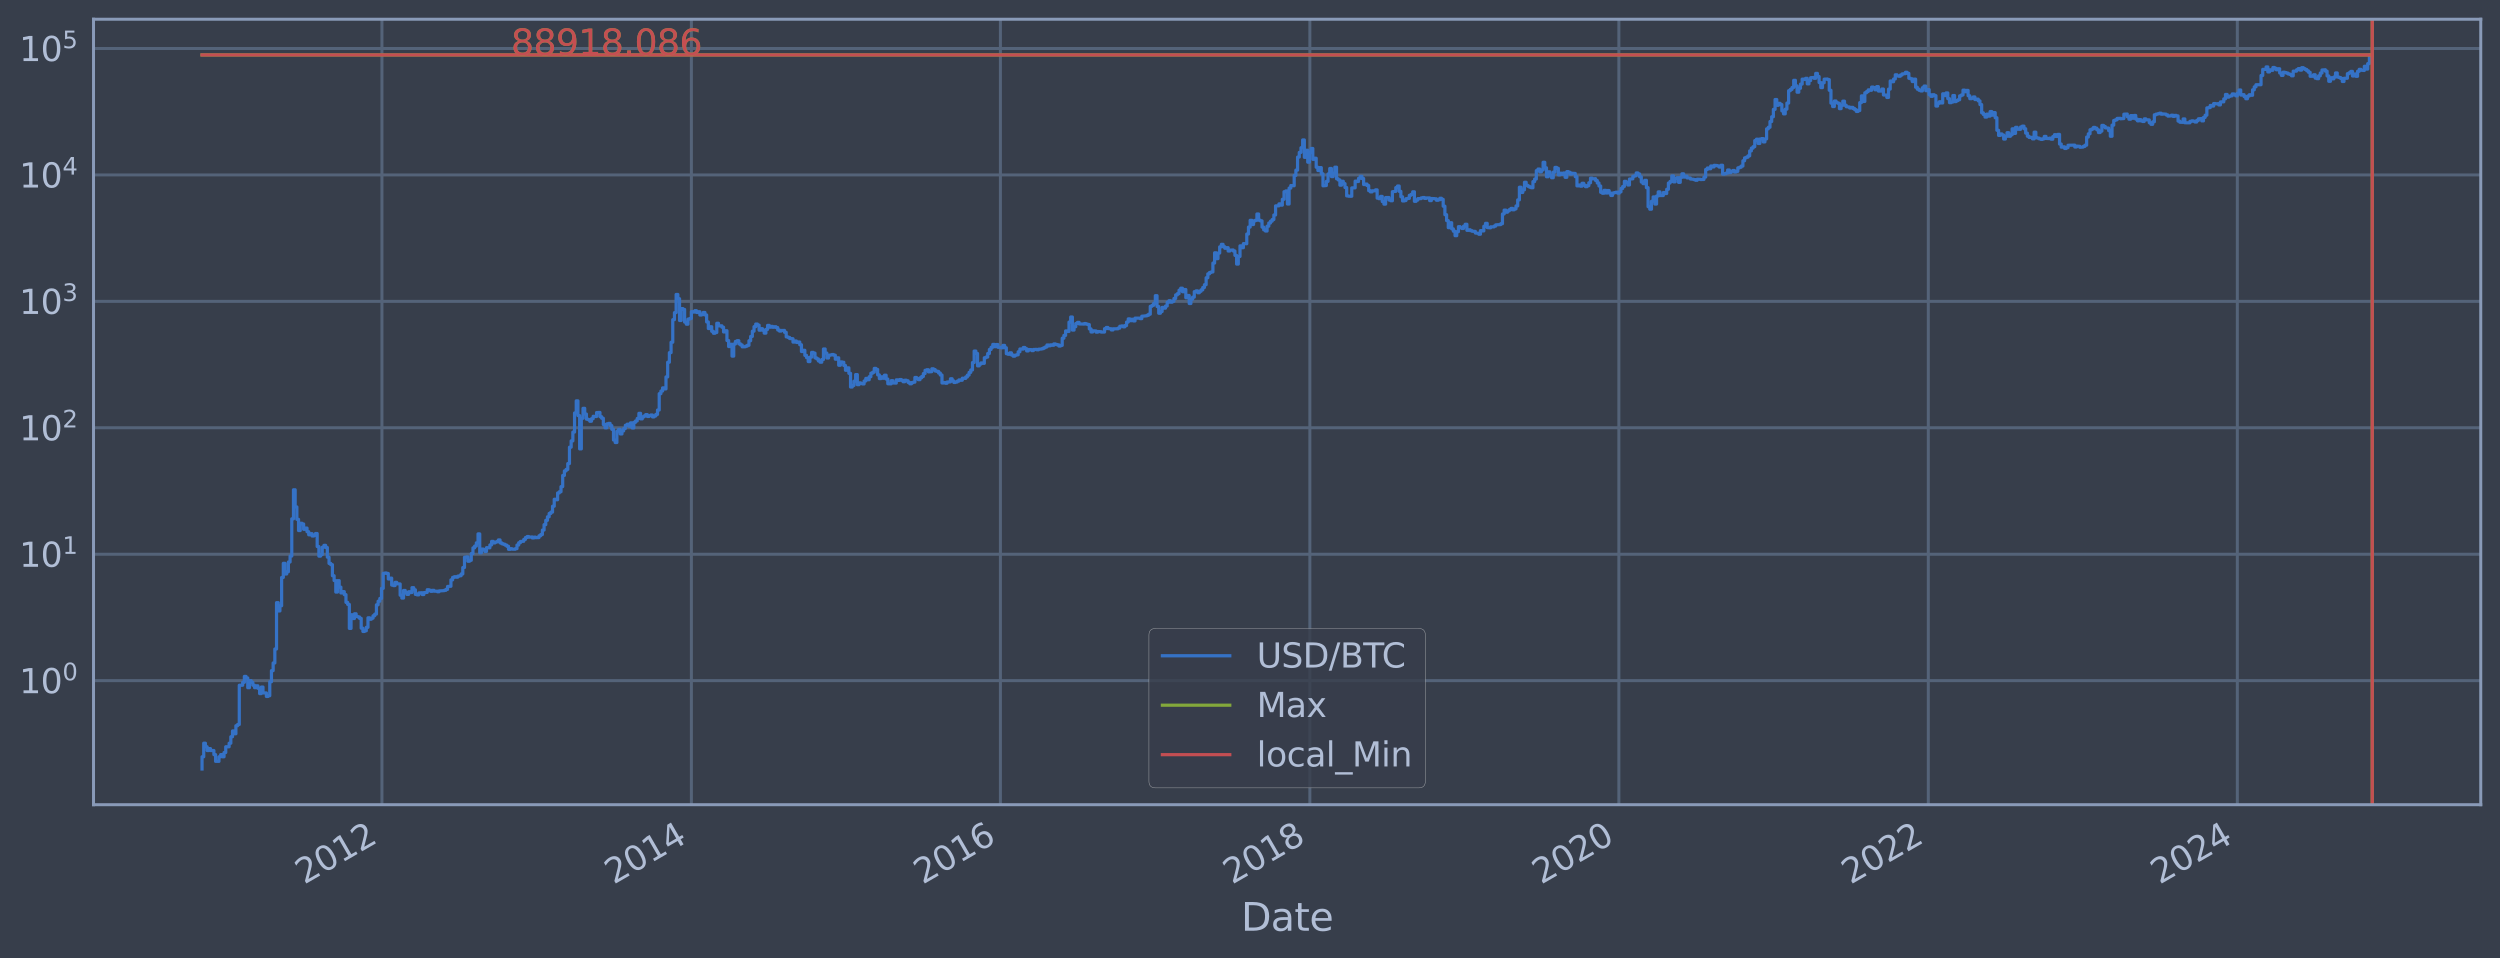 <?xml version="1.0" encoding="utf-8" standalone="no"?>
<!DOCTYPE svg PUBLIC "-//W3C//DTD SVG 1.1//EN"
  "http://www.w3.org/Graphics/SVG/1.1/DTD/svg11.dtd">
<svg xmlns:xlink="http://www.w3.org/1999/xlink" width="934.976pt" height="358.291pt" viewBox="0 0 934.976 358.291" xmlns="http://www.w3.org/2000/svg" version="1.1">
 <defs>
  <style type="text/css">*{stroke-linejoin: round; stroke-linecap: butt}</style>
 </defs>
 <g id="figure_1">
  <g id="patch_1">
   <path d="M 0 358.291 
L 934.976 358.291 
L 934.976 0 
L 0 0 
z
" style="fill: #373e4b"/>
  </g>
  <g id="axes_1">
   <g id="patch_2">
    <path d="M 34.976 300.96 
L 927.776 300.96 
L 927.776 7.2 
L 34.976 7.2 
z
" style="fill: #373e4b"/>
   </g>
   <g id="matplotlib.axis_1">
    <g id="xtick_1">
     <g id="line2d_1">
      <path d="M 142.842 300.96 
L 142.842 7.2 
" clip-path="url(#p0501435c42)" style="fill: none; stroke: #546379; stroke-width: 1.12; stroke-linecap: square"/>
     </g>
     <g id="line2d_2"/>
     <g id="text_1">
      <!-- 2012 -->
      <g style="fill: #b1bed6" transform="translate(113.761 330.885) rotate(-30) scale(0.126 -0.126)">
       <defs>
        <path id="DejaVuSans-32" d="M 1228 531 
L 3431 531 
L 3431 0 
L 469 0 
L 469 531 
Q 828 903 1448 1529 
Q 2069 2156 2228 2338 
Q 2531 2678 2651 2914 
Q 2772 3150 2772 3378 
Q 2772 3750 2511 3984 
Q 2250 4219 1831 4219 
Q 1534 4219 1204 4116 
Q 875 4013 500 3803 
L 500 4441 
Q 881 4594 1212 4672 
Q 1544 4750 1819 4750 
Q 2544 4750 2975 4387 
Q 3406 4025 3406 3419 
Q 3406 3131 3298 2873 
Q 3191 2616 2906 2266 
Q 2828 2175 2409 1742 
Q 1991 1309 1228 531 
z
" transform="scale(0.016)"/>
        <path id="DejaVuSans-30" d="M 2034 4250 
Q 1547 4250 1301 3770 
Q 1056 3291 1056 2328 
Q 1056 1369 1301 889 
Q 1547 409 2034 409 
Q 2525 409 2770 889 
Q 3016 1369 3016 2328 
Q 3016 3291 2770 3770 
Q 2525 4250 2034 4250 
z
M 2034 4750 
Q 2819 4750 3233 4129 
Q 3647 3509 3647 2328 
Q 3647 1150 3233 529 
Q 2819 -91 2034 -91 
Q 1250 -91 836 529 
Q 422 1150 422 2328 
Q 422 3509 836 4129 
Q 1250 4750 2034 4750 
z
" transform="scale(0.016)"/>
        <path id="DejaVuSans-31" d="M 794 531 
L 1825 531 
L 1825 4091 
L 703 3866 
L 703 4441 
L 1819 4666 
L 2450 4666 
L 2450 531 
L 3481 531 
L 3481 0 
L 794 0 
L 794 531 
z
" transform="scale(0.016)"/>
       </defs>
       <use xlink:href="#DejaVuSans-32"/>
       <use xlink:href="#DejaVuSans-30" x="63.623"/>
       <use xlink:href="#DejaVuSans-31" x="127.246"/>
       <use xlink:href="#DejaVuSans-32" x="190.869"/>
      </g>
     </g>
    </g>
    <g id="xtick_2">
     <g id="line2d_3">
      <path d="M 258.571 300.96 
L 258.571 7.2 
" clip-path="url(#p0501435c42)" style="fill: none; stroke: #546379; stroke-width: 1.12; stroke-linecap: square"/>
     </g>
     <g id="line2d_4"/>
     <g id="text_2">
      <!-- 2014 -->
      <g style="fill: #b1bed6" transform="translate(229.49 330.885) rotate(-30) scale(0.126 -0.126)">
       <defs>
        <path id="DejaVuSans-34" d="M 2419 4116 
L 825 1625 
L 2419 1625 
L 2419 4116 
z
M 2253 4666 
L 3047 4666 
L 3047 1625 
L 3713 1625 
L 3713 1100 
L 3047 1100 
L 3047 0 
L 2419 0 
L 2419 1100 
L 313 1100 
L 313 1709 
L 2253 4666 
z
" transform="scale(0.016)"/>
       </defs>
       <use xlink:href="#DejaVuSans-32"/>
       <use xlink:href="#DejaVuSans-30" x="63.623"/>
       <use xlink:href="#DejaVuSans-31" x="127.246"/>
       <use xlink:href="#DejaVuSans-34" x="190.869"/>
      </g>
     </g>
    </g>
    <g id="xtick_3">
     <g id="line2d_5">
      <path d="M 374.141 300.96 
L 374.141 7.2 
" clip-path="url(#p0501435c42)" style="fill: none; stroke: #546379; stroke-width: 1.12; stroke-linecap: square"/>
     </g>
     <g id="line2d_6"/>
     <g id="text_3">
      <!-- 2016 -->
      <g style="fill: #b1bed6" transform="translate(345.06 330.885) rotate(-30) scale(0.126 -0.126)">
       <defs>
        <path id="DejaVuSans-36" d="M 2113 2584 
Q 1688 2584 1439 2293 
Q 1191 2003 1191 1497 
Q 1191 994 1439 701 
Q 1688 409 2113 409 
Q 2538 409 2786 701 
Q 3034 994 3034 1497 
Q 3034 2003 2786 2293 
Q 2538 2584 2113 2584 
z
M 3366 4563 
L 3366 3988 
Q 3128 4100 2886 4159 
Q 2644 4219 2406 4219 
Q 1781 4219 1451 3797 
Q 1122 3375 1075 2522 
Q 1259 2794 1537 2939 
Q 1816 3084 2150 3084 
Q 2853 3084 3261 2657 
Q 3669 2231 3669 1497 
Q 3669 778 3244 343 
Q 2819 -91 2113 -91 
Q 1303 -91 875 529 
Q 447 1150 447 2328 
Q 447 3434 972 4092 
Q 1497 4750 2381 4750 
Q 2619 4750 2861 4703 
Q 3103 4656 3366 4563 
z
" transform="scale(0.016)"/>
       </defs>
       <use xlink:href="#DejaVuSans-32"/>
       <use xlink:href="#DejaVuSans-30" x="63.623"/>
       <use xlink:href="#DejaVuSans-31" x="127.246"/>
       <use xlink:href="#DejaVuSans-36" x="190.869"/>
      </g>
     </g>
    </g>
    <g id="xtick_4">
     <g id="line2d_7">
      <path d="M 489.87 300.96 
L 489.87 7.2 
" clip-path="url(#p0501435c42)" style="fill: none; stroke: #546379; stroke-width: 1.12; stroke-linecap: square"/>
     </g>
     <g id="line2d_8"/>
     <g id="text_4">
      <!-- 2018 -->
      <g style="fill: #b1bed6" transform="translate(460.789 330.885) rotate(-30) scale(0.126 -0.126)">
       <defs>
        <path id="DejaVuSans-38" d="M 2034 2216 
Q 1584 2216 1326 1975 
Q 1069 1734 1069 1313 
Q 1069 891 1326 650 
Q 1584 409 2034 409 
Q 2484 409 2743 651 
Q 3003 894 3003 1313 
Q 3003 1734 2745 1975 
Q 2488 2216 2034 2216 
z
M 1403 2484 
Q 997 2584 770 2862 
Q 544 3141 544 3541 
Q 544 4100 942 4425 
Q 1341 4750 2034 4750 
Q 2731 4750 3128 4425 
Q 3525 4100 3525 3541 
Q 3525 3141 3298 2862 
Q 3072 2584 2669 2484 
Q 3125 2378 3379 2068 
Q 3634 1759 3634 1313 
Q 3634 634 3220 271 
Q 2806 -91 2034 -91 
Q 1263 -91 848 271 
Q 434 634 434 1313 
Q 434 1759 690 2068 
Q 947 2378 1403 2484 
z
M 1172 3481 
Q 1172 3119 1398 2916 
Q 1625 2713 2034 2713 
Q 2441 2713 2670 2916 
Q 2900 3119 2900 3481 
Q 2900 3844 2670 4047 
Q 2441 4250 2034 4250 
Q 1625 4250 1398 4047 
Q 1172 3844 1172 3481 
z
" transform="scale(0.016)"/>
       </defs>
       <use xlink:href="#DejaVuSans-32"/>
       <use xlink:href="#DejaVuSans-30" x="63.623"/>
       <use xlink:href="#DejaVuSans-31" x="127.246"/>
       <use xlink:href="#DejaVuSans-38" x="190.869"/>
      </g>
     </g>
    </g>
    <g id="xtick_5">
     <g id="line2d_9">
      <path d="M 605.44 300.96 
L 605.44 7.2 
" clip-path="url(#p0501435c42)" style="fill: none; stroke: #546379; stroke-width: 1.12; stroke-linecap: square"/>
     </g>
     <g id="line2d_10"/>
     <g id="text_5">
      <!-- 2020 -->
      <g style="fill: #b1bed6" transform="translate(576.359 330.885) rotate(-30) scale(0.126 -0.126)">
       <use xlink:href="#DejaVuSans-32"/>
       <use xlink:href="#DejaVuSans-30" x="63.623"/>
       <use xlink:href="#DejaVuSans-32" x="127.246"/>
       <use xlink:href="#DejaVuSans-30" x="190.869"/>
      </g>
     </g>
    </g>
    <g id="xtick_6">
     <g id="line2d_11">
      <path d="M 721.169 300.96 
L 721.169 7.2 
" clip-path="url(#p0501435c42)" style="fill: none; stroke: #546379; stroke-width: 1.12; stroke-linecap: square"/>
     </g>
     <g id="line2d_12"/>
     <g id="text_6">
      <!-- 2022 -->
      <g style="fill: #b1bed6" transform="translate(692.088 330.885) rotate(-30) scale(0.126 -0.126)">
       <use xlink:href="#DejaVuSans-32"/>
       <use xlink:href="#DejaVuSans-30" x="63.623"/>
       <use xlink:href="#DejaVuSans-32" x="127.246"/>
       <use xlink:href="#DejaVuSans-32" x="190.869"/>
      </g>
     </g>
    </g>
    <g id="xtick_7">
     <g id="line2d_13">
      <path d="M 836.739 300.96 
L 836.739 7.2 
" clip-path="url(#p0501435c42)" style="fill: none; stroke: #546379; stroke-width: 1.12; stroke-linecap: square"/>
     </g>
     <g id="line2d_14"/>
     <g id="text_7">
      <!-- 2024 -->
      <g style="fill: #b1bed6" transform="translate(807.658 330.885) rotate(-30) scale(0.126 -0.126)">
       <use xlink:href="#DejaVuSans-32"/>
       <use xlink:href="#DejaVuSans-30" x="63.623"/>
       <use xlink:href="#DejaVuSans-32" x="127.246"/>
       <use xlink:href="#DejaVuSans-34" x="190.869"/>
      </g>
     </g>
    </g>
    <g id="text_8">
     <!-- Date -->
     <g style="fill: #b1bed6" transform="translate(464.167 348.096) scale(0.144 -0.144)">
      <defs>
       <path id="DejaVuSans-44" d="M 1259 4147 
L 1259 519 
L 2022 519 
Q 2988 519 3436 956 
Q 3884 1394 3884 2338 
Q 3884 3275 3436 3711 
Q 2988 4147 2022 4147 
L 1259 4147 
z
M 628 4666 
L 1925 4666 
Q 3281 4666 3915 4102 
Q 4550 3538 4550 2338 
Q 4550 1131 3912 565 
Q 3275 0 1925 0 
L 628 0 
L 628 4666 
z
" transform="scale(0.016)"/>
       <path id="DejaVuSans-61" d="M 2194 1759 
Q 1497 1759 1228 1600 
Q 959 1441 959 1056 
Q 959 750 1161 570 
Q 1363 391 1709 391 
Q 2188 391 2477 730 
Q 2766 1069 2766 1631 
L 2766 1759 
L 2194 1759 
z
M 3341 1997 
L 3341 0 
L 2766 0 
L 2766 531 
Q 2569 213 2275 61 
Q 1981 -91 1556 -91 
Q 1019 -91 701 211 
Q 384 513 384 1019 
Q 384 1609 779 1909 
Q 1175 2209 1959 2209 
L 2766 2209 
L 2766 2266 
Q 2766 2663 2505 2880 
Q 2244 3097 1772 3097 
Q 1472 3097 1187 3025 
Q 903 2953 641 2809 
L 641 3341 
Q 956 3463 1253 3523 
Q 1550 3584 1831 3584 
Q 2591 3584 2966 3190 
Q 3341 2797 3341 1997 
z
" transform="scale(0.016)"/>
       <path id="DejaVuSans-74" d="M 1172 4494 
L 1172 3500 
L 2356 3500 
L 2356 3053 
L 1172 3053 
L 1172 1153 
Q 1172 725 1289 603 
Q 1406 481 1766 481 
L 2356 481 
L 2356 0 
L 1766 0 
Q 1100 0 847 248 
Q 594 497 594 1153 
L 594 3053 
L 172 3053 
L 172 3500 
L 594 3500 
L 594 4494 
L 1172 4494 
z
" transform="scale(0.016)"/>
       <path id="DejaVuSans-65" d="M 3597 1894 
L 3597 1613 
L 953 1613 
Q 991 1019 1311 708 
Q 1631 397 2203 397 
Q 2534 397 2845 478 
Q 3156 559 3463 722 
L 3463 178 
Q 3153 47 2828 -22 
Q 2503 -91 2169 -91 
Q 1331 -91 842 396 
Q 353 884 353 1716 
Q 353 2575 817 3079 
Q 1281 3584 2069 3584 
Q 2775 3584 3186 3129 
Q 3597 2675 3597 1894 
z
M 3022 2063 
Q 3016 2534 2758 2815 
Q 2500 3097 2075 3097 
Q 1594 3097 1305 2825 
Q 1016 2553 972 2059 
L 3022 2063 
z
" transform="scale(0.016)"/>
      </defs>
      <use xlink:href="#DejaVuSans-44"/>
      <use xlink:href="#DejaVuSans-61" x="77.002"/>
      <use xlink:href="#DejaVuSans-74" x="138.281"/>
      <use xlink:href="#DejaVuSans-65" x="177.49"/>
     </g>
    </g>
   </g>
   <g id="matplotlib.axis_2">
    <g id="ytick_1">
     <g id="line2d_15">
      <path d="M 34.976 254.558 
L 927.776 254.558 
" clip-path="url(#p0501435c42)" style="fill: none; stroke: #546379; stroke-width: 1.12; stroke-linecap: square"/>
     </g>
     <g id="line2d_16"/>
     <g id="text_9">
      <!-- $\mathdefault{10^{0}}$ -->
      <g style="fill: #b1bed6" transform="translate(7.2 259.345) scale(0.126 -0.126)">
       <use xlink:href="#DejaVuSans-31" transform="translate(0 0.766)"/>
       <use xlink:href="#DejaVuSans-30" transform="translate(63.623 0.766)"/>
       <use xlink:href="#DejaVuSans-30" transform="translate(128.203 39.047) scale(0.7)"/>
      </g>
     </g>
    </g>
    <g id="ytick_2">
     <g id="line2d_17">
      <path d="M 34.976 207.274 
L 927.776 207.274 
" clip-path="url(#p0501435c42)" style="fill: none; stroke: #546379; stroke-width: 1.12; stroke-linecap: square"/>
     </g>
     <g id="line2d_18"/>
     <g id="text_10">
      <!-- $\mathdefault{10^{1}}$ -->
      <g style="fill: #b1bed6" transform="translate(7.2 212.061) scale(0.126 -0.126)">
       <use xlink:href="#DejaVuSans-31" transform="translate(0 0.684)"/>
       <use xlink:href="#DejaVuSans-30" transform="translate(63.623 0.684)"/>
       <use xlink:href="#DejaVuSans-31" transform="translate(128.203 38.966) scale(0.7)"/>
      </g>
     </g>
    </g>
    <g id="ytick_3">
     <g id="line2d_19">
      <path d="M 34.976 159.991 
L 927.776 159.991 
" clip-path="url(#p0501435c42)" style="fill: none; stroke: #546379; stroke-width: 1.12; stroke-linecap: square"/>
     </g>
     <g id="line2d_20"/>
     <g id="text_11">
      <!-- $\mathdefault{10^{2}}$ -->
      <g style="fill: #b1bed6" transform="translate(7.2 164.778) scale(0.126 -0.126)">
       <use xlink:href="#DejaVuSans-31" transform="translate(0 0.766)"/>
       <use xlink:href="#DejaVuSans-30" transform="translate(63.623 0.766)"/>
       <use xlink:href="#DejaVuSans-32" transform="translate(128.203 39.047) scale(0.7)"/>
      </g>
     </g>
    </g>
    <g id="ytick_4">
     <g id="line2d_21">
      <path d="M 34.976 112.708 
L 927.776 112.708 
" clip-path="url(#p0501435c42)" style="fill: none; stroke: #546379; stroke-width: 1.12; stroke-linecap: square"/>
     </g>
     <g id="line2d_22"/>
     <g id="text_12">
      <!-- $\mathdefault{10^{3}}$ -->
      <g style="fill: #b1bed6" transform="translate(7.2 117.495) scale(0.126 -0.126)">
       <defs>
        <path id="DejaVuSans-33" d="M 2597 2516 
Q 3050 2419 3304 2112 
Q 3559 1806 3559 1356 
Q 3559 666 3084 287 
Q 2609 -91 1734 -91 
Q 1441 -91 1130 -33 
Q 819 25 488 141 
L 488 750 
Q 750 597 1062 519 
Q 1375 441 1716 441 
Q 2309 441 2620 675 
Q 2931 909 2931 1356 
Q 2931 1769 2642 2001 
Q 2353 2234 1838 2234 
L 1294 2234 
L 1294 2753 
L 1863 2753 
Q 2328 2753 2575 2939 
Q 2822 3125 2822 3475 
Q 2822 3834 2567 4026 
Q 2313 4219 1838 4219 
Q 1578 4219 1281 4162 
Q 984 4106 628 3988 
L 628 4550 
Q 988 4650 1302 4700 
Q 1616 4750 1894 4750 
Q 2613 4750 3031 4423 
Q 3450 4097 3450 3541 
Q 3450 3153 3228 2886 
Q 3006 2619 2597 2516 
z
" transform="scale(0.016)"/>
       </defs>
       <use xlink:href="#DejaVuSans-31" transform="translate(0 0.766)"/>
       <use xlink:href="#DejaVuSans-30" transform="translate(63.623 0.766)"/>
       <use xlink:href="#DejaVuSans-33" transform="translate(128.203 39.047) scale(0.7)"/>
      </g>
     </g>
    </g>
    <g id="ytick_5">
     <g id="line2d_23">
      <path d="M 34.976 65.424 
L 927.776 65.424 
" clip-path="url(#p0501435c42)" style="fill: none; stroke: #546379; stroke-width: 1.12; stroke-linecap: square"/>
     </g>
     <g id="line2d_24"/>
     <g id="text_13">
      <!-- $\mathdefault{10^{4}}$ -->
      <g style="fill: #b1bed6" transform="translate(7.2 70.211) scale(0.126 -0.126)">
       <use xlink:href="#DejaVuSans-31" transform="translate(0 0.684)"/>
       <use xlink:href="#DejaVuSans-30" transform="translate(63.623 0.684)"/>
       <use xlink:href="#DejaVuSans-34" transform="translate(128.203 38.966) scale(0.7)"/>
      </g>
     </g>
    </g>
    <g id="ytick_6">
     <g id="line2d_25">
      <path d="M 34.976 18.141 
L 927.776 18.141 
" clip-path="url(#p0501435c42)" style="fill: none; stroke: #546379; stroke-width: 1.12; stroke-linecap: square"/>
     </g>
     <g id="line2d_26"/>
     <g id="text_14">
      <!-- $\mathdefault{10^{5}}$ -->
      <g style="fill: #b1bed6" transform="translate(7.2 22.928) scale(0.126 -0.126)">
       <defs>
        <path id="DejaVuSans-35" d="M 691 4666 
L 3169 4666 
L 3169 4134 
L 1269 4134 
L 1269 2991 
Q 1406 3038 1543 3061 
Q 1681 3084 1819 3084 
Q 2600 3084 3056 2656 
Q 3513 2228 3513 1497 
Q 3513 744 3044 326 
Q 2575 -91 1722 -91 
Q 1428 -91 1123 -41 
Q 819 9 494 109 
L 494 744 
Q 775 591 1075 516 
Q 1375 441 1709 441 
Q 2250 441 2565 725 
Q 2881 1009 2881 1497 
Q 2881 1984 2565 2268 
Q 2250 2553 1709 2553 
Q 1456 2553 1204 2497 
Q 953 2441 691 2322 
L 691 4666 
z
" transform="scale(0.016)"/>
       </defs>
       <use xlink:href="#DejaVuSans-31" transform="translate(0 0.684)"/>
       <use xlink:href="#DejaVuSans-30" transform="translate(63.623 0.684)"/>
       <use xlink:href="#DejaVuSans-35" transform="translate(128.203 38.966) scale(0.7)"/>
      </g>
     </g>
    </g>
    <g id="ytick_7">
     <g id="line2d_27"/>
    </g>
    <g id="ytick_8">
     <g id="line2d_28"/>
    </g>
    <g id="ytick_9">
     <g id="line2d_29"/>
    </g>
    <g id="ytick_10">
     <g id="line2d_30"/>
    </g>
    <g id="ytick_11">
     <g id="line2d_31"/>
    </g>
    <g id="ytick_12">
     <g id="line2d_32"/>
    </g>
    <g id="ytick_13">
     <g id="line2d_33"/>
    </g>
    <g id="ytick_14">
     <g id="line2d_34"/>
    </g>
    <g id="ytick_15">
     <g id="line2d_35"/>
    </g>
    <g id="ytick_16">
     <g id="line2d_36"/>
    </g>
    <g id="ytick_17">
     <g id="line2d_37"/>
    </g>
    <g id="ytick_18">
     <g id="line2d_38"/>
    </g>
    <g id="ytick_19">
     <g id="line2d_39"/>
    </g>
    <g id="ytick_20">
     <g id="line2d_40"/>
    </g>
    <g id="ytick_21">
     <g id="line2d_41"/>
    </g>
    <g id="ytick_22">
     <g id="line2d_42"/>
    </g>
    <g id="ytick_23">
     <g id="line2d_43"/>
    </g>
    <g id="ytick_24">
     <g id="line2d_44"/>
    </g>
    <g id="ytick_25">
     <g id="line2d_45"/>
    </g>
    <g id="ytick_26">
     <g id="line2d_46"/>
    </g>
    <g id="ytick_27">
     <g id="line2d_47"/>
    </g>
    <g id="ytick_28">
     <g id="line2d_48"/>
    </g>
    <g id="ytick_29">
     <g id="line2d_49"/>
    </g>
    <g id="ytick_30">
     <g id="line2d_50"/>
    </g>
    <g id="ytick_31">
     <g id="line2d_51"/>
    </g>
    <g id="ytick_32">
     <g id="line2d_52"/>
    </g>
    <g id="ytick_33">
     <g id="line2d_53"/>
    </g>
    <g id="ytick_34">
     <g id="line2d_54"/>
    </g>
    <g id="ytick_35">
     <g id="line2d_55"/>
    </g>
    <g id="ytick_36">
     <g id="line2d_56"/>
    </g>
    <g id="ytick_37">
     <g id="line2d_57"/>
    </g>
    <g id="ytick_38">
     <g id="line2d_58"/>
    </g>
    <g id="ytick_39">
     <g id="line2d_59"/>
    </g>
    <g id="ytick_40">
     <g id="line2d_60"/>
    </g>
    <g id="ytick_41">
     <g id="line2d_61"/>
    </g>
    <g id="ytick_42">
     <g id="line2d_62"/>
    </g>
    <g id="ytick_43">
     <g id="line2d_63"/>
    </g>
    <g id="ytick_44">
     <g id="line2d_64"/>
    </g>
    <g id="ytick_45">
     <g id="line2d_65"/>
    </g>
    <g id="ytick_46">
     <g id="line2d_66"/>
    </g>
    <g id="ytick_47">
     <g id="line2d_67"/>
    </g>
    <g id="ytick_48">
     <g id="line2d_68"/>
    </g>
    <g id="ytick_49">
     <g id="line2d_69"/>
    </g>
    <g id="ytick_50">
     <g id="line2d_70"/>
    </g>
    <g id="ytick_51">
     <g id="line2d_71"/>
    </g>
    <g id="ytick_52">
     <g id="line2d_72"/>
    </g>
    <g id="ytick_53">
     <g id="line2d_73"/>
    </g>
    <g id="ytick_54">
     <g id="line2d_74"/>
    </g>
   </g>
   <g id="line2d_75">
    <path d="M 75.558 287.607 
L 75.558 283.025 
L 76.191 283.025 
L 76.191 277.956 
L 76.824 277.956 
L 76.824 279.281 
L 77.458 279.281 
L 77.458 280.698 
L 78.091 280.698 
L 78.091 279.977 
L 78.724 279.977 
L 78.724 280.698 
L 79.991 280.698 
L 79.991 282.22 
L 80.624 282.22 
L 80.624 284.737 
L 81.89 284.737 
L 81.89 283.025 
L 82.524 283.025 
L 82.524 282.22 
L 83.157 282.22 
L 83.157 283.025 
L 83.79 283.025 
L 83.79 281.445 
L 84.423 281.445 
L 84.423 279.281 
L 85.69 279.281 
L 85.69 277.956 
L 86.323 277.956 
L 86.323 275.537 
L 86.957 275.537 
L 86.957 273.374 
L 87.59 273.374 
L 87.59 274.427 
L 88.223 274.427 
L 88.223 271.416 
L 88.856 271.416 
L 88.856 270.955 
L 89.49 270.955 
L 89.49 256.27 
L 90.756 256.27 
L 90.756 255.183 
L 91.389 255.183 
L 91.389 252.977 
L 92.023 252.977 
L 92.023 253.556 
L 92.656 253.556 
L 92.656 257.183 
L 93.289 257.183 
L 93.289 254.558 
L 93.922 254.558 
L 93.922 255.183 
L 94.556 255.183 
L 94.556 256.27 
L 95.189 256.27 
L 95.189 257.183 
L 95.822 257.183 
L 95.822 256.494 
L 96.455 256.494 
L 96.455 257.417 
L 97.089 257.417 
L 97.089 259.398 
L 97.722 259.398 
L 97.722 256.951 
L 98.355 256.951 
L 98.355 259.14 
L 99.622 259.14 
L 99.622 260.465 
L 100.255 260.465 
L 100.255 260.193 
L 100.888 260.193 
L 100.888 254.972 
L 101.522 254.972 
L 101.522 250.814 
L 102.155 250.814 
L 102.155 247.944 
L 102.788 247.944 
L 102.788 242.717 
L 103.421 242.717 
L 103.421 225.384 
L 104.055 225.384 
L 104.055 228.483 
L 104.688 228.483 
L 104.688 226.558 
L 105.321 226.558 
L 105.321 215.963 
L 105.954 215.963 
L 105.954 210.684 
L 106.588 210.684 
L 106.588 214.657 
L 107.221 214.657 
L 107.221 213.821 
L 107.854 213.821 
L 107.854 210.181 
L 108.487 210.181 
L 108.487 207.963 
L 109.121 207.963 
L 109.121 194.04 
L 109.754 194.04 
L 109.754 183.172 
L 110.387 183.172 
L 110.387 189.59 
L 111.021 189.59 
L 111.021 194.235 
L 111.654 194.235 
L 111.654 198.421 
L 112.287 198.421 
L 112.287 195.689 
L 112.92 195.689 
L 112.92 195.959 
L 113.554 195.959 
L 113.554 197.959 
L 114.187 197.959 
L 114.187 197.495 
L 114.82 197.495 
L 114.82 198.852 
L 115.453 198.852 
L 115.453 200.001 
L 116.087 200.001 
L 116.087 199.588 
L 116.72 199.588 
L 116.72 200.468 
L 117.353 200.468 
L 117.353 200.219 
L 117.986 200.219 
L 117.986 199.531 
L 118.62 199.531 
L 118.62 204.404 
L 119.253 204.404 
L 119.253 207.985 
L 119.886 207.985 
L 119.886 207.419 
L 120.519 207.419 
L 120.519 204.656 
L 121.153 204.656 
L 121.153 203.963 
L 121.786 203.963 
L 121.786 204.765 
L 122.419 204.765 
L 122.419 208.371 
L 123.052 208.371 
L 123.052 210.708 
L 123.686 210.708 
L 123.686 211.175 
L 124.319 211.175 
L 124.319 215.315 
L 124.952 215.315 
L 124.952 217.124 
L 125.586 217.124 
L 125.586 221.426 
L 126.219 221.426 
L 126.219 217.157 
L 126.852 217.157 
L 126.852 219.588 
L 127.485 219.588 
L 127.485 221.756 
L 128.119 221.756 
L 128.119 221.263 
L 128.752 221.263 
L 128.752 222.389 
L 129.385 222.389 
L 129.385 225.285 
L 130.018 225.285 
L 130.018 226.039 
L 130.652 226.039 
L 130.652 235.015 
L 131.285 235.015 
L 131.285 229.916 
L 131.918 229.916 
L 131.918 231.324 
L 132.551 231.324 
L 132.551 229.549 
L 133.185 229.549 
L 133.185 230.544 
L 133.818 230.544 
L 133.818 230.737 
L 134.451 230.737 
L 134.451 231.258 
L 135.084 231.258 
L 135.084 234.936 
L 135.718 234.936 
L 135.718 236.157 
L 136.351 236.157 
L 136.351 235.907 
L 136.984 235.907 
L 136.984 234.623 
L 137.618 234.623 
L 137.618 231.061 
L 138.251 231.061 
L 138.251 231.591 
L 138.884 231.591 
L 138.884 231.192 
L 139.517 231.192 
L 139.517 230.291 
L 140.151 230.291 
L 140.151 229.671 
L 140.784 229.671 
L 140.784 226.193 
L 141.417 226.193 
L 141.417 224.845 
L 142.05 224.845 
L 142.05 223.809 
L 142.684 223.809 
L 142.684 220.042 
L 143.317 220.042 
L 143.317 214.423 
L 143.95 214.423 
L 143.95 214.307 
L 144.583 214.307 
L 144.583 214.482 
L 145.217 214.482 
L 145.217 216.535 
L 145.85 216.535 
L 145.85 216.215 
L 146.483 216.215 
L 146.483 218.817 
L 147.116 218.817 
L 147.116 218.998 
L 147.75 218.998 
L 147.75 217.798 
L 148.383 217.798 
L 148.383 218.319 
L 149.65 218.389 
L 149.65 222.605 
L 150.283 222.605 
L 150.283 223.672 
L 150.916 223.672 
L 150.916 220.821 
L 151.549 220.821 
L 151.549 221.59 
L 152.183 221.59 
L 152.183 222.304 
L 152.816 222.304 
L 152.816 221.304 
L 153.449 221.304 
L 153.449 221.59 
L 154.082 221.59 
L 154.082 219.776 
L 154.716 219.776 
L 154.716 220.584 
L 155.349 220.584 
L 155.349 222.304 
L 155.982 222.304 
L 155.982 222.475 
L 156.615 222.475 
L 156.615 221.756 
L 157.882 221.673 
L 157.882 222.346 
L 158.515 222.346 
L 158.515 221.632 
L 159.782 221.549 
L 159.782 220.545 
L 160.415 220.545 
L 160.415 220.742 
L 161.048 220.742 
L 161.048 221.142 
L 161.682 221.142 
L 161.682 220.782 
L 162.315 220.782 
L 162.315 221.101 
L 163.581 221.101 
L 163.581 221.304 
L 164.215 221.304 
L 164.215 220.981 
L 166.114 220.901 
L 166.114 220.782 
L 166.748 220.782 
L 166.748 220.428 
L 167.381 220.428 
L 167.381 219.328 
L 168.647 219.254 
L 168.647 216.86 
L 169.281 216.86 
L 169.281 215.932 
L 169.914 215.932 
L 169.914 215.683 
L 170.547 215.683 
L 170.547 215.869 
L 171.18 215.869 
L 171.18 215.467 
L 171.814 215.467 
L 171.814 215.315 
L 172.447 215.315 
L 172.447 214.657 
L 173.08 214.657 
L 173.08 212.245 
L 173.713 212.245 
L 173.713 208.393 
L 174.347 208.393 
L 174.347 208.263 
L 174.98 208.263 
L 174.98 209.899 
L 175.613 209.899 
L 175.613 209.552 
L 176.247 209.552 
L 176.247 207.029 
L 176.88 207.029 
L 176.88 204.892 
L 177.513 204.892 
L 177.513 204.226 
L 178.146 204.226 
L 178.146 203.023 
L 178.78 203.023 
L 178.78 199.673 
L 179.413 199.673 
L 179.413 206.747 
L 180.046 206.747 
L 180.046 205.336 
L 180.679 205.336 
L 180.679 205.486 
L 181.313 205.486 
L 181.313 206.233 
L 181.946 206.233 
L 181.946 204.819 
L 183.212 204.874 
L 183.212 203.806 
L 183.846 203.806 
L 183.846 202.48 
L 184.479 202.48 
L 184.479 203.057 
L 185.112 203.057 
L 185.112 202.758 
L 185.745 202.758 
L 185.745 202.561 
L 186.379 202.561 
L 186.379 201.934 
L 187.012 201.934 
L 187.012 203.023 
L 187.645 203.023 
L 187.645 203.36 
L 188.279 203.36 
L 188.279 203.565 
L 188.912 203.565 
L 188.912 203.875 
L 189.545 203.875 
L 189.545 204.297 
L 190.178 204.297 
L 190.178 205.448 
L 190.812 205.448 
L 190.812 205.205 
L 191.445 205.205 
L 191.445 205.373 
L 192.711 205.411 
L 192.711 205.187 
L 193.345 205.187 
L 193.345 203.841 
L 193.978 203.841 
L 193.978 202.99 
L 194.611 202.99 
L 194.611 202.496 
L 195.878 202.431 
L 195.878 201.745 
L 196.511 201.745 
L 196.511 201.036 
L 197.144 201.036 
L 197.144 200.66 
L 197.777 200.66 
L 197.777 200.915 
L 199.044 200.81 
L 199.044 201.188 
L 199.677 201.188 
L 199.677 200.885 
L 200.311 200.885 
L 200.311 201.081 
L 201.577 201.051 
L 201.577 200.38 
L 202.21 200.38 
L 202.21 199.915 
L 202.844 199.915 
L 202.844 198.235 
L 203.477 198.235 
L 203.477 196.221 
L 204.11 196.221 
L 204.11 194.597 
L 204.743 194.597 
L 204.743 193.268 
L 205.377 193.268 
L 205.377 192.039 
L 206.01 192.039 
L 206.01 191.527 
L 206.643 191.527 
L 206.643 189.322 
L 207.276 189.322 
L 207.276 186.726 
L 207.91 186.726 
L 207.91 186.893 
L 208.543 186.893 
L 208.543 184.361 
L 209.176 184.361 
L 209.176 183.909 
L 209.809 183.909 
L 209.809 181.994 
L 210.443 181.994 
L 210.443 177.805 
L 211.076 177.805 
L 211.076 176.116 
L 211.709 176.116 
L 211.709 175.556 
L 212.343 175.556 
L 212.343 173.372 
L 212.976 173.372 
L 212.976 167.242 
L 213.609 167.242 
L 213.609 164.886 
L 214.242 164.886 
L 214.242 161.592 
L 214.876 161.592 
L 214.876 154.446 
L 215.509 154.446 
L 215.509 149.92 
L 216.142 149.92 
L 216.142 155.425 
L 216.775 155.425 
L 216.775 167.88 
L 217.409 167.88 
L 217.409 156.433 
L 218.042 156.433 
L 218.042 152.718 
L 218.675 152.718 
L 218.675 154.842 
L 219.308 154.842 
L 219.308 156.767 
L 219.942 156.767 
L 219.942 156.947 
L 220.575 156.947 
L 220.575 157.538 
L 221.208 157.538 
L 221.208 156.594 
L 221.841 156.594 
L 221.841 155.687 
L 223.108 155.79 
L 223.108 154.291 
L 224.374 154.243 
L 224.374 155.837 
L 225.008 155.837 
L 225.008 156.424 
L 225.641 156.424 
L 225.641 158.775 
L 226.274 158.775 
L 226.274 159.995 
L 226.908 159.995 
L 226.908 158.527 
L 227.541 158.527 
L 227.541 158.344 
L 228.174 158.344 
L 228.174 159.186 
L 228.807 159.186 
L 228.807 160.564 
L 229.441 160.564 
L 229.441 164.563 
L 230.074 164.563 
L 230.074 165.494 
L 230.707 165.494 
L 230.707 161.264 
L 231.34 161.264 
L 231.34 160.606 
L 231.974 160.606 
L 231.974 162.294 
L 232.607 162.294 
L 232.607 161.15 
L 233.24 161.15 
L 233.24 160.26 
L 233.873 160.26 
L 233.873 159.063 
L 234.507 159.063 
L 234.507 158.655 
L 235.14 158.655 
L 235.14 159.424 
L 235.773 159.424 
L 235.773 158.155 
L 236.406 158.155 
L 236.406 160.051 
L 237.04 160.051 
L 237.04 157.954 
L 237.673 157.954 
L 237.673 157.43 
L 238.306 157.43 
L 238.306 156.505 
L 238.94 156.505 
L 238.94 154.589 
L 239.573 154.589 
L 239.573 156.66 
L 240.206 156.66 
L 240.206 155.904 
L 240.839 155.904 
L 240.839 155.565 
L 241.473 155.565 
L 241.473 155.063 
L 242.106 155.063 
L 242.106 155.752 
L 242.739 155.752 
L 242.739 155.466 
L 243.372 155.466 
L 243.372 155.204 
L 244.006 155.204 
L 244.006 155.918 
L 244.639 155.918 
L 244.639 155.554 
L 245.272 155.554 
L 245.272 154.988 
L 245.905 154.988 
L 245.905 153.349 
L 246.539 153.349 
L 246.539 147.234 
L 247.172 147.234 
L 247.172 146.242 
L 247.805 146.242 
L 247.805 145.061 
L 248.438 145.061 
L 248.438 145.451 
L 249.072 145.451 
L 249.072 140.963 
L 249.705 140.963 
L 249.705 135.474 
L 250.338 135.474 
L 250.338 131.886 
L 250.972 131.886 
L 250.972 127.995 
L 251.605 127.995 
L 251.605 119.546 
L 252.238 119.546 
L 252.238 116.919 
L 252.871 116.919 
L 252.871 110.126 
L 253.505 110.126 
L 253.505 111.702 
L 254.138 111.702 
L 254.138 119.859 
L 254.771 119.859 
L 254.771 115.406 
L 255.404 115.406 
L 255.404 115.734 
L 256.038 115.734 
L 256.038 120.468 
L 256.671 120.468 
L 256.671 121.24 
L 257.304 121.24 
L 257.304 119.34 
L 257.937 119.34 
L 257.937 119.114 
L 258.571 119.114 
L 258.571 116.565 
L 259.204 116.565 
L 259.204 116.7 
L 259.837 116.7 
L 259.837 116.189 
L 260.47 116.189 
L 260.47 116.854 
L 261.104 116.854 
L 261.104 116.588 
L 261.737 116.588 
L 261.737 117.809 
L 262.37 117.809 
L 262.37 117.663 
L 263.003 117.663 
L 263.003 116.856 
L 263.637 116.856 
L 263.637 117.783 
L 264.27 117.783 
L 264.27 120.406 
L 264.903 120.406 
L 264.903 122.858 
L 265.537 122.858 
L 265.537 122.197 
L 266.17 122.197 
L 266.17 123.911 
L 266.803 123.911 
L 266.803 124.632 
L 267.436 124.632 
L 267.436 124.342 
L 268.07 124.342 
L 268.07 120.91 
L 268.703 120.91 
L 268.703 121.875 
L 269.969 121.84 
L 269.969 122.369 
L 270.603 122.369 
L 270.603 124.147 
L 271.236 124.147 
L 271.236 123.689 
L 271.869 123.689 
L 271.869 127.356 
L 272.502 127.356 
L 272.502 129.607 
L 273.136 129.607 
L 273.136 128.743 
L 273.769 128.743 
L 273.769 133.18 
L 274.402 133.18 
L 274.402 128.67 
L 275.035 128.67 
L 275.035 127.689 
L 275.669 127.689 
L 275.669 127.418 
L 276.302 127.418 
L 276.302 128.588 
L 276.935 128.588 
L 276.935 129.012 
L 277.569 129.012 
L 277.569 129.719 
L 278.835 129.678 
L 278.835 129.452 
L 279.468 129.452 
L 279.468 129.145 
L 280.102 129.145 
L 280.102 127.435 
L 280.735 127.435 
L 280.735 125.826 
L 281.368 125.826 
L 281.368 123.858 
L 282.001 123.858 
L 282.001 122.172 
L 282.635 122.172 
L 282.635 121.194 
L 283.268 121.194 
L 283.268 121.591 
L 283.901 121.591 
L 283.901 123.489 
L 284.534 123.489 
L 284.534 122.925 
L 285.168 122.925 
L 285.168 123.509 
L 285.801 123.509 
L 285.801 124.586 
L 286.434 124.586 
L 286.434 123.198 
L 287.067 123.198 
L 287.067 121.701 
L 287.701 121.701 
L 287.701 122.38 
L 288.334 122.38 
L 288.334 122.065 
L 288.967 122.065 
L 288.967 122.39 
L 289.601 122.39 
L 289.601 122.195 
L 290.234 122.195 
L 290.234 122.51 
L 290.867 122.51 
L 290.867 123.415 
L 291.5 123.415 
L 291.5 123.821 
L 292.134 123.821 
L 292.134 123.595 
L 293.4 123.578 
L 293.4 124.286 
L 294.033 124.286 
L 294.033 125.983 
L 294.667 125.983 
L 294.667 126.183 
L 295.3 126.183 
L 295.3 126.614 
L 296.566 126.672 
L 296.566 127.936 
L 297.2 127.936 
L 297.2 127.528 
L 297.833 127.528 
L 297.833 128.066 
L 298.466 128.066 
L 298.466 127.912 
L 299.099 127.912 
L 299.099 128.928 
L 299.733 128.928 
L 299.733 131.465 
L 300.366 131.465 
L 300.366 131.007 
L 300.999 131.007 
L 300.999 132.911 
L 301.633 132.911 
L 301.633 133.75 
L 302.266 133.75 
L 302.266 135.223 
L 302.899 135.223 
L 302.899 133.576 
L 303.532 133.576 
L 303.532 131.79 
L 304.166 131.79 
L 304.166 132.073 
L 304.799 132.073 
L 304.799 133.847 
L 305.432 133.847 
L 305.432 134.213 
L 306.065 134.213 
L 306.065 134.995 
L 306.699 134.995 
L 306.699 135.46 
L 307.332 135.46 
L 307.332 134.446 
L 307.965 134.446 
L 307.965 130.512 
L 308.598 130.512 
L 308.598 132.05 
L 309.232 132.05 
L 309.232 133.889 
L 309.865 133.889 
L 309.865 132.872 
L 310.498 132.872 
L 310.498 132.741 
L 311.131 132.741 
L 311.131 132.597 
L 311.765 132.597 
L 311.765 132.846 
L 312.398 132.846 
L 312.398 134.337 
L 313.031 134.337 
L 313.031 133.813 
L 313.664 133.813 
L 313.664 136.608 
L 314.298 136.608 
L 314.298 135.351 
L 314.931 135.351 
L 314.931 135.478 
L 315.564 135.478 
L 315.564 136.692 
L 316.198 136.692 
L 316.198 138.478 
L 316.831 138.478 
L 316.831 137.569 
L 317.464 137.569 
L 317.464 139.619 
L 318.097 139.619 
L 318.097 144.735 
L 318.731 144.735 
L 318.731 144.176 
L 319.364 144.176 
L 319.364 142.559 
L 319.997 142.559 
L 319.997 140.093 
L 320.63 140.093 
L 320.63 143.87 
L 321.264 143.87 
L 321.264 143.183 
L 321.897 143.183 
L 321.897 143.436 
L 322.53 143.436 
L 322.53 143.584 
L 323.163 143.584 
L 323.163 142.489 
L 323.797 142.489 
L 323.797 141.525 
L 324.43 141.525 
L 324.43 142.018 
L 325.063 142.018 
L 325.063 140.889 
L 325.696 140.889 
L 325.696 139.59 
L 326.33 139.59 
L 326.33 139.218 
L 326.963 139.218 
L 326.963 137.783 
L 327.596 137.783 
L 327.596 138.178 
L 328.23 138.178 
L 328.23 140.204 
L 328.863 140.204 
L 328.863 141.59 
L 329.496 141.59 
L 329.496 140.933 
L 330.129 140.933 
L 330.129 141.465 
L 330.763 141.465 
L 330.763 140.329 
L 331.396 140.329 
L 331.396 141.758 
L 332.029 141.758 
L 332.029 143.521 
L 333.296 143.555 
L 333.296 142.371 
L 333.929 142.371 
L 333.929 143.221 
L 335.195 143.282 
L 335.195 142.059 
L 335.829 142.059 
L 335.829 142.258 
L 336.462 142.258 
L 336.462 141.932 
L 337.095 141.932 
L 337.095 142.239 
L 337.728 142.239 
L 337.728 142.763 
L 338.362 142.763 
L 338.362 142.206 
L 338.995 142.206 
L 338.995 142.418 
L 339.628 142.418 
L 339.628 143.036 
L 340.262 143.036 
L 340.262 143.533 
L 340.895 143.533 
L 340.895 143.097 
L 341.528 143.097 
L 341.528 142.923 
L 342.161 142.923 
L 342.161 141.177 
L 342.795 141.177 
L 342.795 141.611 
L 343.428 141.611 
L 343.428 141.996 
L 344.061 141.996 
L 344.061 141.293 
L 344.694 141.293 
L 344.694 140.794 
L 345.328 140.794 
L 345.328 139.707 
L 345.961 139.707 
L 345.961 138.49 
L 346.594 138.49 
L 346.594 138.275 
L 347.227 138.275 
L 347.227 139.088 
L 348.494 138.997 
L 348.494 137.928 
L 349.127 137.928 
L 349.127 138.237 
L 349.76 138.237 
L 349.76 138.766 
L 350.394 138.766 
L 350.394 138.898 
L 351.027 138.898 
L 351.027 139.52 
L 351.66 139.52 
L 351.66 140.257 
L 352.293 140.257 
L 352.293 143.225 
L 352.927 143.225 
L 352.927 143.054 
L 353.56 143.054 
L 353.56 143.328 
L 354.193 143.328 
L 354.193 142.865 
L 355.46 142.822 
L 355.46 141.656 
L 356.093 141.656 
L 356.093 142.469 
L 356.726 142.469 
L 356.726 143.037 
L 357.36 143.037 
L 357.36 142.873 
L 357.993 142.873 
L 357.993 142.533 
L 358.626 142.533 
L 358.626 142.087 
L 359.259 142.087 
L 359.259 142.205 
L 359.893 142.205 
L 359.893 141.439 
L 361.159 141.53 
L 361.159 140.973 
L 361.792 140.973 
L 361.792 140.288 
L 362.426 140.288 
L 362.426 139.266 
L 363.059 139.266 
L 363.059 138.363 
L 363.692 138.363 
L 363.692 135.588 
L 364.325 135.588 
L 364.325 131.294 
L 364.959 131.294 
L 364.959 132.201 
L 365.592 132.201 
L 365.592 136.825 
L 366.225 136.825 
L 366.225 136.172 
L 366.859 136.172 
L 366.859 135.731 
L 367.492 135.731 
L 367.492 135.884 
L 368.125 135.884 
L 368.125 133.801 
L 368.758 133.801 
L 368.758 133.54 
L 369.392 133.54 
L 369.392 132.205 
L 370.025 132.205 
L 370.025 130.694 
L 370.658 130.694 
L 370.658 129.877 
L 371.291 129.877 
L 371.291 128.807 
L 371.925 128.807 
L 371.925 129.643 
L 372.558 129.643 
L 372.558 128.855 
L 373.191 128.855 
L 373.191 129.885 
L 374.458 129.907 
L 374.458 130.074 
L 375.091 130.074 
L 375.091 129.177 
L 375.724 129.177 
L 375.724 130.06 
L 376.357 130.06 
L 376.357 132.282 
L 376.991 132.282 
L 376.991 132.496 
L 377.624 132.496 
L 377.624 131.956 
L 378.257 131.956 
L 378.257 132.761 
L 378.891 132.761 
L 378.891 133.21 
L 379.524 133.21 
L 379.524 132.849 
L 380.157 132.849 
L 380.157 132.684 
L 380.79 132.684 
L 380.79 131.564 
L 381.424 131.564 
L 381.424 130.523 
L 382.69 130.558 
L 382.69 129.963 
L 383.323 129.963 
L 383.323 130.4 
L 383.957 130.4 
L 383.957 131.233 
L 384.59 131.233 
L 384.59 130.718 
L 385.856 130.768 
L 385.856 131.119 
L 386.49 131.119 
L 386.49 130.699 
L 387.756 130.671 
L 387.756 130.83 
L 388.389 130.83 
L 388.389 130.595 
L 389.656 130.524 
L 389.656 130.393 
L 390.289 130.393 
L 390.289 130.065 
L 390.923 130.065 
L 390.923 129.756 
L 391.556 129.756 
L 391.556 129.017 
L 392.189 129.017 
L 392.189 129.321 
L 392.822 129.321 
L 392.822 128.968 
L 393.456 128.968 
L 393.456 129.134 
L 394.089 129.134 
L 394.089 128.624 
L 394.722 128.624 
L 394.722 128.841 
L 395.355 128.841 
L 395.355 128.965 
L 395.989 128.965 
L 395.989 129.417 
L 396.622 129.417 
L 396.622 129.164 
L 397.255 129.164 
L 397.255 126.482 
L 397.888 126.482 
L 397.888 125.437 
L 398.522 125.437 
L 398.522 123.762 
L 399.155 123.762 
L 399.155 123.966 
L 399.788 123.966 
L 399.788 120.471 
L 400.421 120.471 
L 400.421 118.561 
L 401.055 118.561 
L 401.055 123.445 
L 401.688 123.445 
L 401.688 122.189 
L 402.321 122.189 
L 402.321 120.994 
L 402.954 120.994 
L 402.954 120.567 
L 403.588 120.567 
L 403.588 121.147 
L 405.488 121.199 
L 405.488 121.008 
L 406.121 121.008 
L 406.121 121.194 
L 406.754 121.194 
L 406.754 121.379 
L 407.387 121.379 
L 407.387 123.008 
L 408.021 123.008 
L 408.021 124.153 
L 408.654 124.153 
L 408.654 123.718 
L 409.92 123.776 
L 409.92 124.217 
L 410.554 124.217 
L 410.554 123.991 
L 411.82 124.044 
L 411.82 124.197 
L 413.087 124.179 
L 413.087 122.92 
L 413.72 122.92 
L 413.72 122.469 
L 414.353 122.469 
L 414.353 122.892 
L 415.62 122.949 
L 415.62 123.401 
L 416.253 123.401 
L 416.253 122.966 
L 418.153 122.953 
L 418.153 122.708 
L 418.786 122.708 
L 418.786 122.028 
L 419.419 122.028 
L 419.419 121.905 
L 420.053 121.905 
L 420.053 122.232 
L 420.686 122.232 
L 420.686 121.746 
L 421.319 121.746 
L 421.319 120.449 
L 421.952 120.449 
L 421.952 119.266 
L 422.586 119.266 
L 422.586 119.93 
L 423.219 119.93 
L 423.219 119.411 
L 423.852 119.411 
L 423.852 120.021 
L 424.485 120.021 
L 424.485 118.979 
L 426.385 118.972 
L 426.385 119.17 
L 427.018 119.17 
L 427.018 118.263 
L 428.285 118.169 
L 428.285 118.123 
L 428.918 118.123 
L 428.918 117.918 
L 429.552 117.918 
L 429.552 117.521 
L 430.185 117.521 
L 430.185 114.556 
L 430.818 114.556 
L 430.818 114.19 
L 431.451 114.19 
L 431.451 113.443 
L 432.085 113.443 
L 432.085 110.58 
L 432.718 110.58 
L 432.718 114.633 
L 433.351 114.633 
L 433.351 117.149 
L 433.984 117.149 
L 433.984 116.52 
L 434.618 116.52 
L 434.618 114.971 
L 435.251 114.971 
L 435.251 115.249 
L 435.884 115.249 
L 435.884 114.451 
L 436.517 114.451 
L 436.517 113.051 
L 437.151 113.051 
L 437.151 112.481 
L 437.784 112.481 
L 437.784 113.011 
L 438.417 113.011 
L 438.417 112.683 
L 439.05 112.683 
L 439.05 111.617 
L 439.684 111.617 
L 439.684 110.289 
L 440.317 110.289 
L 440.317 109.831 
L 440.95 109.831 
L 440.95 108.54 
L 441.583 108.54 
L 441.583 107.783 
L 442.217 107.783 
L 442.217 109.099 
L 442.85 109.099 
L 442.85 108.278 
L 443.483 108.278 
L 443.483 111.351 
L 444.117 111.351 
L 444.117 110.509 
L 444.75 110.509 
L 444.75 113.507 
L 445.383 113.507 
L 445.383 111.907 
L 446.016 111.907 
L 446.016 111.127 
L 446.65 111.127 
L 446.65 109.071 
L 447.283 109.071 
L 447.283 108.793 
L 447.916 108.793 
L 447.916 109.477 
L 448.549 109.477 
L 448.549 108.943 
L 449.183 108.943 
L 449.183 108.402 
L 449.816 108.402 
L 449.816 107.51 
L 450.449 107.51 
L 450.449 106.472 
L 451.082 106.472 
L 451.082 103.878 
L 451.716 103.878 
L 451.716 102.41 
L 452.349 102.41 
L 452.349 101.897 
L 452.982 101.897 
L 452.982 101.703 
L 453.615 101.703 
L 453.615 98.383 
L 454.249 98.383 
L 454.249 94.547 
L 454.882 94.547 
L 454.882 96.729 
L 455.515 96.729 
L 455.515 94.645 
L 456.149 94.645 
L 456.149 92.318 
L 456.782 92.318 
L 456.782 91.381 
L 457.415 91.381 
L 457.415 92.266 
L 458.048 92.266 
L 458.048 92.852 
L 458.682 92.852 
L 458.682 92.628 
L 459.315 92.628 
L 459.315 93.875 
L 459.948 93.875 
L 459.948 93.552 
L 461.215 93.486 
L 461.215 93.868 
L 461.848 93.868 
L 461.848 95.506 
L 462.481 95.506 
L 462.481 98.76 
L 463.114 98.76 
L 463.114 95.917 
L 463.748 95.917 
L 463.748 91.947 
L 464.381 91.947 
L 464.381 92.645 
L 465.014 92.645 
L 465.014 91.108 
L 466.281 91.154 
L 466.281 87.525 
L 466.914 87.525 
L 466.914 84.926 
L 467.547 84.926 
L 467.547 82.396 
L 468.181 82.396 
L 468.181 83.962 
L 468.814 83.962 
L 468.814 82.604 
L 469.447 82.604 
L 469.447 82.392 
L 470.08 82.392 
L 470.08 80.038 
L 470.714 80.038 
L 470.714 82.353 
L 471.347 82.353 
L 471.347 82.608 
L 471.98 82.608 
L 471.98 84.944 
L 472.613 84.944 
L 472.613 85.961 
L 473.247 85.961 
L 473.247 86.398 
L 473.88 86.398 
L 473.88 84.592 
L 474.513 84.592 
L 474.513 83.414 
L 475.146 83.414 
L 475.146 82.715 
L 475.78 82.715 
L 475.78 82.1 
L 476.413 82.1 
L 476.413 80.402 
L 477.046 80.402 
L 477.046 76.997 
L 478.313 76.977 
L 478.313 76.257 
L 478.946 76.257 
L 478.946 76.717 
L 479.579 76.717 
L 479.579 74.537 
L 480.213 74.537 
L 480.213 71.702 
L 480.846 71.702 
L 480.846 71.418 
L 481.479 71.418 
L 481.479 76.294 
L 482.112 76.294 
L 482.112 70.346 
L 482.746 70.346 
L 482.746 69.392 
L 484.012 69.467 
L 484.012 65.591 
L 484.645 65.591 
L 484.645 63.63 
L 485.279 63.63 
L 485.279 58.745 
L 485.912 58.745 
L 485.912 57.004 
L 486.545 57.004 
L 486.545 55.255 
L 487.178 55.255 
L 487.178 52.339 
L 487.812 52.339 
L 487.812 58.845 
L 488.445 58.845 
L 488.445 56.19 
L 489.078 56.19 
L 489.078 60.658 
L 489.711 60.658 
L 489.711 57.044 
L 490.345 57.044 
L 490.345 55.527 
L 490.978 55.527 
L 490.978 59.59 
L 491.611 59.59 
L 491.611 59.179 
L 492.244 59.179 
L 492.244 62.543 
L 492.878 62.543 
L 492.878 63.784 
L 493.511 63.784 
L 493.511 62.677 
L 494.144 62.677 
L 494.144 65.009 
L 494.778 65.009 
L 494.778 69.494 
L 496.044 69.387 
L 496.044 67.827 
L 496.677 67.827 
L 496.677 65.061 
L 497.311 65.061 
L 497.311 63.013 
L 497.944 63.013 
L 497.944 66.05 
L 498.577 66.05 
L 498.577 64.753 
L 499.21 64.753 
L 499.21 62.524 
L 499.844 62.524 
L 499.844 66.86 
L 500.477 66.86 
L 500.477 67.293 
L 501.11 67.293 
L 501.11 69.256 
L 501.743 69.256 
L 501.743 67.794 
L 502.377 67.794 
L 502.377 68.68 
L 503.01 68.68 
L 503.01 70.134 
L 503.643 70.134 
L 503.643 73.261 
L 504.276 73.261 
L 504.276 73.384 
L 505.543 73.391 
L 505.543 70.277 
L 506.81 70.246 
L 506.81 67.747 
L 507.443 67.747 
L 507.443 67.886 
L 508.076 67.886 
L 508.076 66.698 
L 508.709 66.698 
L 508.709 65.937 
L 509.343 65.937 
L 509.343 66.762 
L 509.976 66.762 
L 509.976 69.012 
L 510.609 69.012 
L 510.609 68.832 
L 511.242 68.832 
L 511.242 69.394 
L 511.876 69.394 
L 511.876 71.299 
L 512.509 71.299 
L 512.509 71.762 
L 513.142 71.762 
L 513.142 71.36 
L 514.409 71.344 
L 514.409 71.018 
L 515.042 71.018 
L 515.042 74.103 
L 515.675 74.103 
L 515.675 74.306 
L 516.308 74.306 
L 516.308 73.462 
L 516.942 73.462 
L 516.942 75.383 
L 517.575 75.383 
L 517.575 76.335 
L 518.208 76.335 
L 518.208 73.875 
L 519.475 73.868 
L 519.475 74.817 
L 520.108 74.817 
L 520.108 75.079 
L 520.741 75.079 
L 520.741 71.688 
L 522.008 71.589 
L 522.008 70.161 
L 522.641 70.161 
L 522.641 69.571 
L 523.274 69.571 
L 523.274 71.566 
L 523.908 71.566 
L 523.908 73.592 
L 524.541 73.592 
L 524.541 75.149 
L 525.174 75.149 
L 525.174 75.008 
L 525.807 75.008 
L 525.807 74.313 
L 526.441 74.313 
L 526.441 74.188 
L 527.074 74.188 
L 527.074 73.04 
L 527.707 73.04 
L 527.707 72.693 
L 528.34 72.693 
L 528.34 71.721 
L 528.974 71.721 
L 528.974 75.293 
L 529.607 75.293 
L 529.607 74.827 
L 530.24 74.827 
L 530.24 74.279 
L 531.507 74.283 
L 531.507 74.008 
L 532.14 74.008 
L 532.14 73.868 
L 532.773 73.868 
L 532.773 74.203 
L 533.407 74.203 
L 533.407 74.039 
L 534.673 74.016 
L 534.673 75.026 
L 535.306 75.026 
L 535.306 74.24 
L 536.573 74.29 
L 536.573 74.358 
L 537.206 74.358 
L 537.206 74.907 
L 537.839 74.907 
L 537.839 74.713 
L 538.473 74.713 
L 538.473 74.154 
L 539.106 74.154 
L 539.106 74.561 
L 539.739 74.561 
L 539.739 77.116 
L 540.372 77.116 
L 540.372 80.289 
L 541.006 80.289 
L 541.006 82.504 
L 541.639 82.504 
L 541.639 85.14 
L 542.272 85.14 
L 542.272 83.297 
L 542.905 83.297 
L 542.905 85.593 
L 543.539 85.593 
L 543.539 86.47 
L 544.172 86.47 
L 544.172 88.14 
L 544.805 88.14 
L 544.805 86.653 
L 545.439 86.653 
L 545.439 84.761 
L 546.072 84.761 
L 546.072 85.177 
L 546.705 85.177 
L 546.705 85.454 
L 547.338 85.454 
L 547.338 84.596 
L 547.972 84.596 
L 547.972 83.875 
L 548.605 83.875 
L 548.605 86.142 
L 549.238 86.142 
L 549.238 85.939 
L 549.871 85.939 
L 549.871 86.257 
L 550.505 86.257 
L 550.505 86.476 
L 551.771 86.539 
L 551.771 87.159 
L 553.038 87.242 
L 553.038 87.609 
L 553.671 87.609 
L 553.671 86.236 
L 554.304 86.236 
L 554.304 86.357 
L 554.937 86.357 
L 554.937 84.621 
L 555.571 84.621 
L 555.571 83.536 
L 556.204 83.536 
L 556.204 85.115 
L 557.471 85.215 
L 557.471 84.83 
L 558.737 84.86 
L 558.737 84.569 
L 559.37 84.569 
L 559.37 84.091 
L 561.27 83.993 
L 561.27 83.662 
L 561.903 83.662 
L 561.903 80.026 
L 562.537 80.026 
L 562.537 78.583 
L 563.17 78.583 
L 563.17 79.361 
L 563.803 79.361 
L 563.803 78.866 
L 564.436 78.866 
L 564.436 78.425 
L 565.07 78.425 
L 565.07 77.948 
L 565.703 77.948 
L 565.703 78.456 
L 566.336 78.456 
L 566.336 78.115 
L 566.969 78.115 
L 566.969 77.023 
L 567.603 77.023 
L 567.603 74.756 
L 568.236 74.756 
L 568.236 70.025 
L 568.869 70.025 
L 568.869 71.985 
L 569.503 71.985 
L 569.503 70.99 
L 570.136 70.99 
L 570.136 68.179 
L 570.769 68.179 
L 570.769 69.319 
L 571.402 69.319 
L 571.402 69.663 
L 572.036 69.663 
L 572.036 70.011 
L 572.669 70.011 
L 572.669 70.219 
L 573.302 70.219 
L 573.302 67.911 
L 573.935 67.911 
L 573.935 66.955 
L 574.569 66.955 
L 574.569 63.816 
L 575.202 63.816 
L 575.202 63.22 
L 575.835 63.22 
L 575.835 64.269 
L 576.468 64.269 
L 576.468 63.551 
L 577.102 63.551 
L 577.102 60.7 
L 577.735 60.7 
L 577.735 62.753 
L 578.368 62.753 
L 578.368 66.104 
L 579.001 66.104 
L 579.001 64.252 
L 579.635 64.252 
L 579.635 65.682 
L 580.268 65.682 
L 580.268 66.475 
L 580.901 66.475 
L 580.901 64.365 
L 581.534 64.365 
L 581.534 62.616 
L 582.168 62.616 
L 582.168 62.947 
L 582.801 62.947 
L 582.801 65.389 
L 583.434 65.389 
L 583.434 64.782 
L 584.068 64.782 
L 584.068 65.195 
L 584.701 65.195 
L 584.701 64.697 
L 585.334 64.697 
L 585.334 66.31 
L 585.967 66.31 
L 585.967 64.186 
L 586.601 64.186 
L 586.601 64.447 
L 587.234 64.447 
L 587.234 65.1 
L 587.867 65.1 
L 587.867 64.796 
L 589.134 64.865 
L 589.134 66.085 
L 589.767 66.085 
L 589.767 69.515 
L 590.4 69.515 
L 590.4 69.194 
L 591.033 69.194 
L 591.033 69.631 
L 591.667 69.631 
L 591.667 68.55 
L 592.3 68.55 
L 592.3 69.291 
L 592.933 69.291 
L 592.933 69.81 
L 593.566 69.81 
L 593.566 69.443 
L 594.2 69.443 
L 594.2 68.362 
L 594.833 68.362 
L 594.833 66.622 
L 595.466 66.622 
L 595.466 66.912 
L 596.733 66.819 
L 596.733 67.503 
L 597.366 67.503 
L 597.366 68.444 
L 597.999 68.444 
L 597.999 69.56 
L 598.633 69.56 
L 598.633 71.925 
L 599.266 71.925 
L 599.266 72.274 
L 599.899 72.274 
L 599.899 71.174 
L 600.532 71.174 
L 600.532 72.19 
L 601.166 72.19 
L 601.166 71.27 
L 601.799 71.27 
L 601.799 72.201 
L 602.432 72.201 
L 602.432 73.105 
L 603.065 73.105 
L 603.065 72.198 
L 603.699 72.198 
L 603.699 72.026 
L 604.332 72.026 
L 604.332 71.884 
L 604.965 71.884 
L 604.965 72.239 
L 605.598 72.239 
L 605.598 71.742 
L 606.232 71.742 
L 606.232 70.479 
L 606.865 70.479 
L 606.865 69.738 
L 607.498 69.738 
L 607.498 67.816 
L 608.132 67.816 
L 608.132 68.231 
L 608.765 68.231 
L 608.765 69.183 
L 609.398 69.183 
L 609.398 66.959 
L 610.665 66.882 
L 610.665 65.932 
L 611.298 65.932 
L 611.298 65.725 
L 611.931 65.725 
L 611.931 64.681 
L 612.564 64.681 
L 612.564 65.057 
L 613.198 65.057 
L 613.198 66.114 
L 613.831 66.114 
L 613.831 68.083 
L 614.464 68.083 
L 614.464 68.679 
L 615.097 68.679 
L 615.097 67.435 
L 615.731 67.435 
L 615.731 70.182 
L 616.364 70.182 
L 616.364 77.298 
L 616.997 77.298 
L 616.997 78.239 
L 617.63 78.239 
L 617.63 75.274 
L 618.264 75.274 
L 618.264 73.653 
L 618.897 73.653 
L 618.897 76.31 
L 619.53 76.31 
L 619.53 73.316 
L 620.163 73.316 
L 620.163 71.766 
L 620.797 71.766 
L 620.797 73.124 
L 622.063 73.128 
L 622.063 72.001 
L 622.697 72.001 
L 622.697 72.368 
L 623.33 72.368 
L 623.33 70.793 
L 623.963 70.793 
L 623.963 68.453 
L 624.596 68.453 
L 624.596 67.85 
L 625.23 67.85 
L 625.23 65.793 
L 625.863 65.793 
L 625.863 68.015 
L 626.496 68.015 
L 626.496 66.726 
L 627.129 66.726 
L 627.129 66.454 
L 627.763 66.454 
L 627.763 68.211 
L 628.396 68.211 
L 628.396 66.328 
L 629.029 66.328 
L 629.029 65.009 
L 629.662 65.009 
L 629.662 66.212 
L 630.296 66.212 
L 630.296 65.891 
L 630.929 65.891 
L 630.929 66.535 
L 632.195 66.575 
L 632.195 66.948 
L 633.462 67.045 
L 633.462 67.169 
L 634.095 67.169 
L 634.095 67.423 
L 634.729 67.423 
L 634.729 67.011 
L 635.995 67.056 
L 635.995 67.151 
L 637.262 67.104 
L 637.262 66.234 
L 637.895 66.234 
L 637.895 63.388 
L 638.528 63.388 
L 638.528 62.835 
L 639.161 62.835 
L 639.161 63.108 
L 639.795 63.108 
L 639.795 62.082 
L 640.428 62.082 
L 640.428 62.424 
L 641.061 62.424 
L 641.061 61.828 
L 642.328 61.911 
L 642.328 62.088 
L 642.961 62.088 
L 642.961 62.492 
L 643.594 62.492 
L 643.594 61.812 
L 644.227 61.812 
L 644.227 65.099 
L 644.861 65.099 
L 644.861 64.962 
L 645.494 64.962 
L 645.494 64.756 
L 646.127 64.756 
L 646.127 63.572 
L 646.761 63.572 
L 646.761 64.559 
L 647.394 64.559 
L 647.394 64.049 
L 648.027 64.049 
L 648.027 63.766 
L 648.66 63.766 
L 648.66 64.321 
L 649.294 64.321 
L 649.294 64.091 
L 649.927 64.091 
L 649.927 62.776 
L 650.56 62.776 
L 650.56 62.548 
L 651.193 62.548 
L 651.193 62.098 
L 651.827 62.098 
L 651.827 60.124 
L 652.46 60.124 
L 652.46 59.032 
L 653.093 59.032 
L 653.093 58.795 
L 653.726 58.795 
L 653.726 58.288 
L 654.36 58.288 
L 654.36 56.437 
L 654.993 56.437 
L 654.993 55.397 
L 655.626 55.397 
L 655.626 54.862 
L 656.259 54.862 
L 656.259 52.584 
L 656.893 52.584 
L 656.893 52.058 
L 657.526 52.058 
L 657.526 53.662 
L 658.159 53.662 
L 658.159 52 
L 658.793 52 
L 658.793 51.84 
L 659.426 51.84 
L 659.426 53.073 
L 660.059 53.073 
L 660.059 51.947 
L 660.692 51.947 
L 660.692 48.186 
L 661.326 48.186 
L 661.326 47.597 
L 661.959 47.597 
L 661.959 45.456 
L 662.592 45.456 
L 662.592 43.662 
L 663.225 43.662 
L 663.225 40.907 
L 663.859 40.907 
L 663.859 37.222 
L 664.492 37.222 
L 664.492 39.382 
L 665.125 39.382 
L 665.125 38.653 
L 665.758 38.653 
L 665.758 39.109 
L 666.392 39.109 
L 666.392 41.475 
L 667.025 41.475 
L 667.025 42.579 
L 667.658 42.579 
L 667.658 40.822 
L 668.291 40.822 
L 668.291 38.557 
L 668.925 38.557 
L 668.925 33.925 
L 669.558 33.925 
L 669.558 33.44 
L 670.191 33.44 
L 670.191 32.722 
L 670.824 32.722 
L 670.824 30.047 
L 671.458 30.047 
L 671.458 32.119 
L 672.091 32.119 
L 672.091 34.486 
L 672.724 34.486 
L 672.724 33.022 
L 673.358 33.022 
L 673.358 31.451 
L 673.991 31.451 
L 673.991 29.593 
L 674.624 29.593 
L 674.624 29.73 
L 675.257 29.73 
L 675.257 29.296 
L 675.891 29.296 
L 675.891 31.369 
L 676.524 31.369 
L 676.524 30.127 
L 677.157 30.127 
L 677.157 29.067 
L 678.424 28.957 
L 678.424 29.29 
L 679.057 29.29 
L 679.057 27.449 
L 679.69 27.449 
L 679.69 28.601 
L 680.323 28.601 
L 680.323 30.867 
L 680.957 30.867 
L 680.957 32.758 
L 681.59 32.758 
L 681.59 30.953 
L 682.223 30.953 
L 682.223 29.607 
L 683.49 29.547 
L 683.49 29.774 
L 684.123 29.774 
L 684.123 33.761 
L 684.756 33.761 
L 684.756 38.578 
L 685.39 38.578 
L 685.39 39.843 
L 686.023 39.843 
L 686.023 37.771 
L 686.656 37.771 
L 686.656 38.386 
L 687.289 38.386 
L 687.289 38.621 
L 687.923 38.621 
L 687.923 40.629 
L 688.556 40.629 
L 688.556 39.41 
L 689.189 39.41 
L 689.189 37.835 
L 689.822 37.835 
L 689.822 39.354 
L 690.456 39.354 
L 690.456 39.911 
L 691.722 40.02 
L 691.722 40.381 
L 692.355 40.381 
L 692.355 40.167 
L 692.989 40.167 
L 692.989 40.589 
L 693.622 40.589 
L 693.622 41.023 
L 694.255 41.023 
L 694.255 41.678 
L 694.888 41.678 
L 694.888 41.349 
L 695.522 41.349 
L 695.522 38.382 
L 696.155 38.382 
L 696.155 35.85 
L 696.788 35.85 
L 696.788 37.936 
L 697.422 37.936 
L 697.422 34.706 
L 698.055 34.706 
L 698.055 34.261 
L 698.688 34.261 
L 698.688 33.62 
L 699.321 33.62 
L 699.321 33.761 
L 699.955 33.761 
L 699.955 32.571 
L 700.588 32.571 
L 700.588 32.766 
L 701.221 32.766 
L 701.221 33.577 
L 701.854 33.577 
L 701.854 32.396 
L 702.488 32.396 
L 702.488 34.052 
L 703.754 34.06 
L 703.754 33.305 
L 704.387 33.305 
L 704.387 35.519 
L 705.654 35.56 
L 705.654 36.444 
L 706.287 36.444 
L 706.287 33.33 
L 706.92 33.33 
L 706.92 30.289 
L 707.554 30.289 
L 707.554 30.558 
L 708.187 30.558 
L 708.187 29.541 
L 708.82 29.541 
L 708.82 27.967 
L 709.454 27.967 
L 709.454 28.393 
L 710.087 28.393 
L 710.087 28.513 
L 710.72 28.513 
L 710.72 28.046 
L 711.353 28.046 
L 711.353 27.643 
L 712.62 27.533 
L 712.62 27.038 
L 713.253 27.038 
L 713.253 27.439 
L 713.886 27.439 
L 713.886 29.28 
L 714.52 29.28 
L 714.52 29.477 
L 715.153 29.477 
L 715.153 30.492 
L 715.786 30.492 
L 715.786 29.601 
L 716.419 29.601 
L 716.419 32.631 
L 717.053 32.631 
L 717.053 33.359 
L 717.686 33.359 
L 717.686 33.752 
L 718.319 33.752 
L 718.319 34.009 
L 718.952 34.009 
L 718.952 32.817 
L 719.586 32.817 
L 719.586 32.182 
L 720.219 32.182 
L 720.219 33.905 
L 720.852 33.905 
L 720.852 33.502 
L 721.485 33.502 
L 721.485 35.414 
L 722.119 35.414 
L 722.119 36.029 
L 722.752 36.029 
L 722.752 35.424 
L 723.385 35.424 
L 723.385 35.769 
L 724.019 35.769 
L 724.019 39.657 
L 724.652 39.657 
L 724.652 38.656 
L 725.285 38.656 
L 725.285 38.054 
L 725.918 38.054 
L 725.918 38.506 
L 726.552 38.506 
L 726.552 35.077 
L 727.185 35.077 
L 727.185 35.76 
L 727.818 35.76 
L 727.818 34.751 
L 728.451 34.751 
L 728.451 36.898 
L 729.085 36.898 
L 729.085 38.397 
L 729.718 38.397 
L 729.718 38.17 
L 730.351 38.17 
L 730.351 35.729 
L 730.984 35.729 
L 730.984 37.992 
L 731.618 37.992 
L 731.618 37.613 
L 732.251 37.613 
L 732.251 37.308 
L 732.884 37.308 
L 732.884 35.846 
L 733.517 35.846 
L 733.517 35.517 
L 734.151 35.517 
L 734.151 33.707 
L 734.784 33.707 
L 734.784 34.293 
L 735.417 34.293 
L 735.417 33.816 
L 736.051 33.816 
L 736.051 35.819 
L 736.684 35.819 
L 736.684 36.904 
L 737.317 36.904 
L 737.317 36.758 
L 737.95 36.758 
L 737.95 36.262 
L 738.584 36.262 
L 738.584 37.233 
L 739.217 37.233 
L 739.217 37.075 
L 739.85 37.075 
L 739.85 37.736 
L 740.483 37.736 
L 740.483 39.113 
L 741.117 39.113 
L 741.117 42.188 
L 741.75 42.188 
L 741.75 42.813 
L 742.383 42.813 
L 742.383 43.788 
L 743.016 43.788 
L 743.016 42.674 
L 743.65 42.674 
L 743.65 43.424 
L 744.283 43.424 
L 744.283 41.722 
L 744.916 41.722 
L 744.916 43.083 
L 745.549 43.083 
L 745.549 42.113 
L 746.183 42.113 
L 746.183 44.03 
L 746.816 44.03 
L 746.816 48.725 
L 747.449 48.725 
L 747.449 50.643 
L 748.083 50.643 
L 748.083 50.102 
L 748.716 50.102 
L 748.716 50.482 
L 749.349 50.482 
L 749.349 52 
L 749.982 52 
L 749.982 51.005 
L 750.616 51.005 
L 750.616 49.627 
L 751.249 49.627 
L 751.249 50.962 
L 751.882 50.962 
L 751.882 50.411 
L 752.515 50.411 
L 752.515 48.183 
L 753.149 48.183 
L 753.149 49.897 
L 753.782 49.897 
L 753.782 47.625 
L 754.415 47.625 
L 754.415 48.337 
L 755.682 48.368 
L 755.682 47.481 
L 756.315 47.481 
L 756.315 47.179 
L 756.948 47.179 
L 756.948 48.148 
L 757.581 48.148 
L 757.581 49.798 
L 758.215 49.798 
L 758.215 50.952 
L 758.848 50.952 
L 758.848 51.404 
L 760.114 51.361 
L 760.114 51.943 
L 760.748 51.943 
L 760.748 49.426 
L 761.381 49.426 
L 761.381 51.506 
L 762.014 51.506 
L 762.014 51.666 
L 762.648 51.666 
L 762.648 51.943 
L 763.281 51.943 
L 763.281 52.131 
L 763.914 52.131 
L 763.914 51.906 
L 764.547 51.906 
L 764.547 51.019 
L 765.181 51.019 
L 765.181 51.772 
L 766.447 51.834 
L 766.447 51.659 
L 767.08 51.659 
L 767.08 52.059 
L 767.714 52.059 
L 767.714 51.087 
L 768.347 51.087 
L 768.347 50.369 
L 768.98 50.369 
L 768.98 51.033 
L 769.613 51.033 
L 769.613 50.267 
L 770.247 50.267 
L 770.247 53.874 
L 770.88 53.874 
L 770.88 55.032 
L 771.513 55.032 
L 771.513 54.914 
L 772.146 54.914 
L 772.146 55.524 
L 772.78 55.524 
L 772.78 55.199 
L 773.413 55.199 
L 773.413 54.323 
L 775.946 54.279 
L 775.946 54.97 
L 776.579 54.97 
L 776.579 54.643 
L 777.846 54.724 
L 777.846 55.092 
L 779.112 55 
L 779.112 54.739 
L 779.746 54.739 
L 779.746 54.297 
L 780.379 54.297 
L 780.379 51.259 
L 781.012 51.259 
L 781.012 50.047 
L 781.645 50.047 
L 781.645 48.525 
L 782.279 48.525 
L 782.279 48.24 
L 782.912 48.24 
L 782.912 47.656 
L 783.545 47.656 
L 783.545 47.919 
L 784.178 47.919 
L 784.178 48.532 
L 784.812 48.532 
L 784.812 49.573 
L 785.445 49.573 
L 785.445 49.037 
L 786.078 49.037 
L 786.078 46.904 
L 786.712 46.904 
L 786.712 47.288 
L 787.345 47.288 
L 787.345 47.824 
L 788.611 47.907 
L 788.611 48.854 
L 789.245 48.854 
L 789.245 50.961 
L 789.878 50.961 
L 789.878 46.8 
L 790.511 46.8 
L 790.511 45.047 
L 791.144 45.047 
L 791.144 44.796 
L 791.778 44.796 
L 791.778 44.281 
L 793.044 44.257 
L 793.044 44.427 
L 794.311 44.336 
L 794.311 42.704 
L 795.577 42.647 
L 795.577 43.681 
L 796.21 43.681 
L 796.21 44.584 
L 796.844 44.584 
L 796.844 43.223 
L 797.477 43.223 
L 797.477 44.218 
L 798.11 44.218 
L 798.11 43.185 
L 798.744 43.185 
L 798.744 44.547 
L 799.377 44.547 
L 799.377 45.191 
L 800.01 45.191 
L 800.01 44.727 
L 800.643 44.727 
L 800.643 45.214 
L 801.277 45.214 
L 801.277 45.429 
L 801.91 45.429 
L 801.91 44.469 
L 802.543 44.469 
L 802.543 44.837 
L 803.81 44.843 
L 803.81 45.919 
L 804.443 45.919 
L 804.443 46.504 
L 805.076 46.504 
L 805.076 45.538 
L 805.709 45.538 
L 805.709 42.93 
L 806.343 42.93 
L 806.343 42.683 
L 806.976 42.683 
L 806.976 42.544 
L 807.609 42.544 
L 807.609 42.341 
L 808.242 42.341 
L 808.242 42.718 
L 808.876 42.718 
L 808.876 42.598 
L 810.142 42.7 
L 810.142 43 
L 810.775 43 
L 810.775 43.434 
L 812.042 43.338 
L 812.042 43.082 
L 812.675 43.082 
L 812.675 43.526 
L 813.309 43.526 
L 813.309 43.164 
L 813.942 43.164 
L 813.942 43.36 
L 814.575 43.36 
L 814.575 45.286 
L 815.208 45.286 
L 815.208 45.706 
L 816.475 45.764 
L 816.475 44.479 
L 817.108 44.479 
L 817.108 45.906 
L 819.008 45.935 
L 819.008 45.384 
L 819.641 45.384 
L 819.641 45.208 
L 820.274 45.208 
L 820.274 45.348 
L 820.908 45.348 
L 820.908 45.635 
L 821.541 45.635 
L 821.541 45.05 
L 822.174 45.05 
L 822.174 44.43 
L 823.441 44.327 
L 823.441 45.212 
L 824.074 45.212 
L 824.074 43.905 
L 824.707 43.905 
L 824.707 43.083 
L 825.341 43.083 
L 825.341 40.353 
L 825.974 40.353 
L 825.974 40.239 
L 826.607 40.239 
L 826.607 39.442 
L 827.24 39.442 
L 827.24 39.67 
L 827.874 39.67 
L 827.874 38.727 
L 828.507 38.727 
L 828.507 38.839 
L 829.773 38.767 
L 829.773 39.23 
L 830.407 39.23 
L 830.407 38.118 
L 831.673 38.082 
L 831.673 36.969 
L 832.306 36.969 
L 832.306 35.329 
L 832.94 35.329 
L 832.94 36.331 
L 833.573 36.331 
L 833.573 35.987 
L 834.206 35.987 
L 834.206 35.827 
L 834.839 35.827 
L 834.839 35.12 
L 835.473 35.12 
L 835.473 35.248 
L 836.106 35.248 
L 836.106 35.833 
L 836.739 35.833 
L 836.739 34.911 
L 837.373 34.911 
L 837.373 33.657 
L 838.006 33.657 
L 838.006 35.546 
L 838.639 35.546 
L 838.639 35.409 
L 839.272 35.409 
L 839.272 36.122 
L 839.906 36.122 
L 839.906 36.922 
L 840.539 36.922 
L 840.539 35.94 
L 841.172 35.94 
L 841.172 35.442 
L 841.805 35.442 
L 841.805 35.638 
L 842.439 35.638 
L 842.439 33.586 
L 843.072 33.586 
L 843.072 32.482 
L 843.705 32.482 
L 843.705 31.694 
L 845.605 31.677 
L 845.605 28.233 
L 846.238 28.233 
L 846.238 25.947 
L 847.505 25.968 
L 847.505 25.033 
L 848.138 25.033 
L 848.138 26.891 
L 848.771 26.891 
L 848.771 26.104 
L 849.404 26.104 
L 849.404 26.295 
L 850.038 26.295 
L 850.038 25.245 
L 850.671 25.245 
L 850.671 25.553 
L 851.304 25.553 
L 851.304 26.103 
L 851.938 26.103 
L 851.938 25.718 
L 852.571 25.718 
L 852.571 27.299 
L 853.204 27.299 
L 853.204 28.197 
L 853.837 28.197 
L 853.837 27.003 
L 854.471 27.003 
L 854.471 27.15 
L 855.104 27.15 
L 855.104 27.359 
L 855.737 27.359 
L 855.737 27.666 
L 856.37 27.666 
L 856.37 27.85 
L 857.004 27.85 
L 857.004 28.357 
L 857.637 28.357 
L 857.637 26.599 
L 858.903 26.591 
L 858.903 26.078 
L 859.537 26.078 
L 859.537 25.65 
L 860.17 25.65 
L 860.17 26.216 
L 860.803 26.216 
L 860.803 25.303 
L 861.436 25.303 
L 861.436 25.672 
L 862.07 25.672 
L 862.07 25.988 
L 862.703 25.988 
L 862.703 26.476 
L 863.336 26.476 
L 863.336 27.041 
L 863.97 27.041 
L 863.97 28.535 
L 865.236 28.523 
L 865.236 27.948 
L 865.869 27.948 
L 865.869 29.233 
L 866.503 29.233 
L 866.503 29.418 
L 867.136 29.418 
L 867.136 28.359 
L 867.769 28.359 
L 867.769 27.315 
L 868.402 27.315 
L 868.402 26.182 
L 869.669 26.086 
L 869.669 26.617 
L 870.302 26.617 
L 870.302 28.4 
L 870.935 28.4 
L 870.935 30.405 
L 871.569 30.405 
L 871.569 29.074 
L 872.202 29.074 
L 872.202 29.496 
L 872.835 29.496 
L 872.835 28.811 
L 873.468 28.811 
L 873.468 27.279 
L 874.102 27.279 
L 874.102 28.814 
L 874.735 28.814 
L 874.735 28.987 
L 875.368 28.987 
L 875.368 29.338 
L 876.002 29.338 
L 876.002 30.471 
L 876.635 30.471 
L 876.635 29.278 
L 877.901 29.258 
L 877.901 27.559 
L 878.535 27.559 
L 878.535 27.216 
L 879.168 27.216 
L 879.168 26.708 
L 879.801 26.708 
L 879.801 28.413 
L 880.434 28.413 
L 880.434 27.689 
L 881.068 27.689 
L 881.068 28.539 
L 881.701 28.539 
L 881.701 26.658 
L 882.334 26.658 
L 882.334 25.932 
L 882.967 25.932 
L 882.967 26.252 
L 884.234 26.359 
L 884.234 24.793 
L 884.867 24.793 
L 884.867 25.837 
L 885.5 25.837 
L 885.5 23.796 
L 886.134 23.796 
L 886.134 20.599 
L 887.194 20.553 
L 887.194 20.553 
" clip-path="url(#p0501435c42)" style="fill: none; stroke: #3572c6; stroke-width: 1.2; stroke-linecap: square"/>
   </g>
   <g id="line2d_76">
    <path d="M 75.558 20.553 
L 887.194 20.553 
L 887.194 20.553 
" clip-path="url(#p0501435c42)" style="fill: none; stroke: #83a83b; stroke-width: 1.2; stroke-linecap: square"/>
   </g>
   <g id="line2d_77">
    <path d="M 75.558 20.553 
L 887.194 20.553 
L 887.194 20.553 
" clip-path="url(#p0501435c42)" style="fill: none; stroke: #c44e52; stroke-width: 1.2; stroke-linecap: square"/>
   </g>
   <g id="line2d_78">
    <path d="M 887.194 300.96 
L 887.194 7.2 
" clip-path="url(#p0501435c42)" style="fill: none; stroke: #83a83b; stroke-width: 1.2; stroke-linecap: square"/>
   </g>
   <g id="line2d_79">
    <path d="M 887.194 300.96 
L 887.194 7.2 
" clip-path="url(#p0501435c42)" style="fill: none; stroke: #c44e52; stroke-width: 1.2; stroke-linecap: square"/>
   </g>
   <g id="patch_3">
    <path d="M 34.976 300.96 
L 34.976 7.2 
" style="fill: none; stroke: #899ab8; stroke-width: 1.12; stroke-linejoin: miter; stroke-linecap: square"/>
   </g>
   <g id="patch_4">
    <path d="M 927.776 300.96 
L 927.776 7.2 
" style="fill: none; stroke: #899ab8; stroke-width: 1.12; stroke-linejoin: miter; stroke-linecap: square"/>
   </g>
   <g id="patch_5">
    <path d="M 34.976 300.96 
L 927.776 300.96 
" style="fill: none; stroke: #899ab8; stroke-width: 1.12; stroke-linejoin: miter; stroke-linecap: square"/>
   </g>
   <g id="patch_6">
    <path d="M 34.976 7.2 
L 927.776 7.2 
" style="fill: none; stroke: #899ab8; stroke-width: 1.12; stroke-linejoin: miter; stroke-linecap: square"/>
   </g>
   <g id="text_15">
    <!-- 88918.086 -->
    <g style="fill: #83a83b" transform="translate(191.128 20.553) scale(0.132 -0.132)">
     <defs>
      <path id="DejaVuSans-39" d="M 703 97 
L 703 672 
Q 941 559 1184 500 
Q 1428 441 1663 441 
Q 2288 441 2617 861 
Q 2947 1281 2994 2138 
Q 2813 1869 2534 1725 
Q 2256 1581 1919 1581 
Q 1219 1581 811 2004 
Q 403 2428 403 3163 
Q 403 3881 828 4315 
Q 1253 4750 1959 4750 
Q 2769 4750 3195 4129 
Q 3622 3509 3622 2328 
Q 3622 1225 3098 567 
Q 2575 -91 1691 -91 
Q 1453 -91 1209 -44 
Q 966 3 703 97 
z
M 1959 2075 
Q 2384 2075 2632 2365 
Q 2881 2656 2881 3163 
Q 2881 3666 2632 3958 
Q 2384 4250 1959 4250 
Q 1534 4250 1286 3958 
Q 1038 3666 1038 3163 
Q 1038 2656 1286 2365 
Q 1534 2075 1959 2075 
z
" transform="scale(0.016)"/>
      <path id="DejaVuSans-2e" d="M 684 794 
L 1344 794 
L 1344 0 
L 684 0 
L 684 794 
z
" transform="scale(0.016)"/>
     </defs>
     <use xlink:href="#DejaVuSans-38"/>
     <use xlink:href="#DejaVuSans-38" x="63.623"/>
     <use xlink:href="#DejaVuSans-39" x="127.246"/>
     <use xlink:href="#DejaVuSans-31" x="190.869"/>
     <use xlink:href="#DejaVuSans-38" x="254.492"/>
     <use xlink:href="#DejaVuSans-2e" x="318.115"/>
     <use xlink:href="#DejaVuSans-30" x="349.902"/>
     <use xlink:href="#DejaVuSans-38" x="413.525"/>
     <use xlink:href="#DejaVuSans-36" x="477.148"/>
    </g>
   </g>
   <g id="text_16">
    <!-- 88918.086 -->
    <g style="fill: #c44e52" transform="translate(191.128 20.553) scale(0.132 -0.132)">
     <use xlink:href="#DejaVuSans-38"/>
     <use xlink:href="#DejaVuSans-38" x="63.623"/>
     <use xlink:href="#DejaVuSans-39" x="127.246"/>
     <use xlink:href="#DejaVuSans-31" x="190.869"/>
     <use xlink:href="#DejaVuSans-38" x="254.492"/>
     <use xlink:href="#DejaVuSans-2e" x="318.115"/>
     <use xlink:href="#DejaVuSans-30" x="349.902"/>
     <use xlink:href="#DejaVuSans-38" x="413.525"/>
     <use xlink:href="#DejaVuSans-36" x="477.148"/>
    </g>
   </g>
   <g id="legend_1">
    <g id="patch_7">
     <path d="M 432.207 294.66 
L 530.545 294.66 
Q 533.065 294.66 533.065 292.14 
L 533.065 237.566 
Q 533.065 235.046 530.545 235.046 
L 432.207 235.046 
Q 429.687 235.046 429.687 237.566 
L 429.687 292.14 
Q 429.687 294.66 432.207 294.66 
z
" style="fill: #373e4b; opacity: 0.8; stroke: #cccccc; stroke-width: 0.16; stroke-linejoin: miter"/>
    </g>
    <g id="line2d_80">
     <path d="M 434.727 245.25 
L 434.727 245.25 
L 447.327 245.25 
L 447.327 245.25 
L 459.927 245.25 
" style="fill: none; stroke: #3572c6; stroke-width: 1.2; stroke-linecap: square"/>
    </g>
    <g id="text_17">
     <!-- USD/BTC -->
     <g style="fill: #b1bed6" transform="translate(470.007 249.66) scale(0.126 -0.126)">
      <defs>
       <path id="DejaVuSans-55" d="M 556 4666 
L 1191 4666 
L 1191 1831 
Q 1191 1081 1462 751 
Q 1734 422 2344 422 
Q 2950 422 3222 751 
Q 3494 1081 3494 1831 
L 3494 4666 
L 4128 4666 
L 4128 1753 
Q 4128 841 3676 375 
Q 3225 -91 2344 -91 
Q 1459 -91 1007 375 
Q 556 841 556 1753 
L 556 4666 
z
" transform="scale(0.016)"/>
       <path id="DejaVuSans-53" d="M 3425 4513 
L 3425 3897 
Q 3066 4069 2747 4153 
Q 2428 4238 2131 4238 
Q 1616 4238 1336 4038 
Q 1056 3838 1056 3469 
Q 1056 3159 1242 3001 
Q 1428 2844 1947 2747 
L 2328 2669 
Q 3034 2534 3370 2195 
Q 3706 1856 3706 1288 
Q 3706 609 3251 259 
Q 2797 -91 1919 -91 
Q 1588 -91 1214 -16 
Q 841 59 441 206 
L 441 856 
Q 825 641 1194 531 
Q 1563 422 1919 422 
Q 2459 422 2753 634 
Q 3047 847 3047 1241 
Q 3047 1584 2836 1778 
Q 2625 1972 2144 2069 
L 1759 2144 
Q 1053 2284 737 2584 
Q 422 2884 422 3419 
Q 422 4038 858 4394 
Q 1294 4750 2059 4750 
Q 2388 4750 2728 4690 
Q 3069 4631 3425 4513 
z
" transform="scale(0.016)"/>
       <path id="DejaVuSans-2f" d="M 1625 4666 
L 2156 4666 
L 531 -594 
L 0 -594 
L 1625 4666 
z
" transform="scale(0.016)"/>
       <path id="DejaVuSans-42" d="M 1259 2228 
L 1259 519 
L 2272 519 
Q 2781 519 3026 730 
Q 3272 941 3272 1375 
Q 3272 1813 3026 2020 
Q 2781 2228 2272 2228 
L 1259 2228 
z
M 1259 4147 
L 1259 2741 
L 2194 2741 
Q 2656 2741 2882 2914 
Q 3109 3088 3109 3444 
Q 3109 3797 2882 3972 
Q 2656 4147 2194 4147 
L 1259 4147 
z
M 628 4666 
L 2241 4666 
Q 2963 4666 3353 4366 
Q 3744 4066 3744 3513 
Q 3744 3084 3544 2831 
Q 3344 2578 2956 2516 
Q 3422 2416 3680 2098 
Q 3938 1781 3938 1306 
Q 3938 681 3513 340 
Q 3088 0 2303 0 
L 628 0 
L 628 4666 
z
" transform="scale(0.016)"/>
       <path id="DejaVuSans-54" d="M -19 4666 
L 3928 4666 
L 3928 4134 
L 2272 4134 
L 2272 0 
L 1638 0 
L 1638 4134 
L -19 4134 
L -19 4666 
z
" transform="scale(0.016)"/>
       <path id="DejaVuSans-43" d="M 4122 4306 
L 4122 3641 
Q 3803 3938 3442 4084 
Q 3081 4231 2675 4231 
Q 1875 4231 1450 3742 
Q 1025 3253 1025 2328 
Q 1025 1406 1450 917 
Q 1875 428 2675 428 
Q 3081 428 3442 575 
Q 3803 722 4122 1019 
L 4122 359 
Q 3791 134 3420 21 
Q 3050 -91 2638 -91 
Q 1578 -91 968 557 
Q 359 1206 359 2328 
Q 359 3453 968 4101 
Q 1578 4750 2638 4750 
Q 3056 4750 3426 4639 
Q 3797 4528 4122 4306 
z
" transform="scale(0.016)"/>
      </defs>
      <use xlink:href="#DejaVuSans-55"/>
      <use xlink:href="#DejaVuSans-53" x="73.193"/>
      <use xlink:href="#DejaVuSans-44" x="136.67"/>
      <use xlink:href="#DejaVuSans-2f" x="213.672"/>
      <use xlink:href="#DejaVuSans-42" x="247.363"/>
      <use xlink:href="#DejaVuSans-54" x="315.967"/>
      <use xlink:href="#DejaVuSans-43" x="371.176"/>
     </g>
    </g>
    <g id="line2d_81">
     <path d="M 434.727 263.745 
L 434.727 263.745 
L 447.327 263.745 
L 447.327 263.745 
L 459.927 263.745 
" style="fill: none; stroke: #83a83b; stroke-width: 1.2; stroke-linecap: square"/>
    </g>
    <g id="text_18">
     <!-- Max -->
     <g style="fill: #b1bed6" transform="translate(470.007 268.155) scale(0.126 -0.126)">
      <defs>
       <path id="DejaVuSans-4d" d="M 628 4666 
L 1569 4666 
L 2759 1491 
L 3956 4666 
L 4897 4666 
L 4897 0 
L 4281 0 
L 4281 4097 
L 3078 897 
L 2444 897 
L 1241 4097 
L 1241 0 
L 628 0 
L 628 4666 
z
" transform="scale(0.016)"/>
       <path id="DejaVuSans-78" d="M 3513 3500 
L 2247 1797 
L 3578 0 
L 2900 0 
L 1881 1375 
L 863 0 
L 184 0 
L 1544 1831 
L 300 3500 
L 978 3500 
L 1906 2253 
L 2834 3500 
L 3513 3500 
z
" transform="scale(0.016)"/>
      </defs>
      <use xlink:href="#DejaVuSans-4d"/>
      <use xlink:href="#DejaVuSans-61" x="86.279"/>
      <use xlink:href="#DejaVuSans-78" x="147.559"/>
     </g>
    </g>
    <g id="line2d_82">
     <path d="M 434.727 282.239 
L 434.727 282.239 
L 447.327 282.239 
L 447.327 282.239 
L 459.927 282.239 
" style="fill: none; stroke: #c44e52; stroke-width: 1.2; stroke-linecap: square"/>
    </g>
    <g id="text_19">
     <!-- local_Min -->
     <g style="fill: #b1bed6" transform="translate(470.007 286.649) scale(0.126 -0.126)">
      <defs>
       <path id="DejaVuSans-6c" d="M 603 4863 
L 1178 4863 
L 1178 0 
L 603 0 
L 603 4863 
z
" transform="scale(0.016)"/>
       <path id="DejaVuSans-6f" d="M 1959 3097 
Q 1497 3097 1228 2736 
Q 959 2375 959 1747 
Q 959 1119 1226 758 
Q 1494 397 1959 397 
Q 2419 397 2687 759 
Q 2956 1122 2956 1747 
Q 2956 2369 2687 2733 
Q 2419 3097 1959 3097 
z
M 1959 3584 
Q 2709 3584 3137 3096 
Q 3566 2609 3566 1747 
Q 3566 888 3137 398 
Q 2709 -91 1959 -91 
Q 1206 -91 779 398 
Q 353 888 353 1747 
Q 353 2609 779 3096 
Q 1206 3584 1959 3584 
z
" transform="scale(0.016)"/>
       <path id="DejaVuSans-63" d="M 3122 3366 
L 3122 2828 
Q 2878 2963 2633 3030 
Q 2388 3097 2138 3097 
Q 1578 3097 1268 2742 
Q 959 2388 959 1747 
Q 959 1106 1268 751 
Q 1578 397 2138 397 
Q 2388 397 2633 464 
Q 2878 531 3122 666 
L 3122 134 
Q 2881 22 2623 -34 
Q 2366 -91 2075 -91 
Q 1284 -91 818 406 
Q 353 903 353 1747 
Q 353 2603 823 3093 
Q 1294 3584 2113 3584 
Q 2378 3584 2631 3529 
Q 2884 3475 3122 3366 
z
" transform="scale(0.016)"/>
       <path id="DejaVuSans-5f" d="M 3263 -1063 
L 3263 -1509 
L -63 -1509 
L -63 -1063 
L 3263 -1063 
z
" transform="scale(0.016)"/>
       <path id="DejaVuSans-69" d="M 603 3500 
L 1178 3500 
L 1178 0 
L 603 0 
L 603 3500 
z
M 603 4863 
L 1178 4863 
L 1178 4134 
L 603 4134 
L 603 4863 
z
" transform="scale(0.016)"/>
       <path id="DejaVuSans-6e" d="M 3513 2113 
L 3513 0 
L 2938 0 
L 2938 2094 
Q 2938 2591 2744 2837 
Q 2550 3084 2163 3084 
Q 1697 3084 1428 2787 
Q 1159 2491 1159 1978 
L 1159 0 
L 581 0 
L 581 3500 
L 1159 3500 
L 1159 2956 
Q 1366 3272 1645 3428 
Q 1925 3584 2291 3584 
Q 2894 3584 3203 3211 
Q 3513 2838 3513 2113 
z
" transform="scale(0.016)"/>
      </defs>
      <use xlink:href="#DejaVuSans-6c"/>
      <use xlink:href="#DejaVuSans-6f" x="27.783"/>
      <use xlink:href="#DejaVuSans-63" x="88.965"/>
      <use xlink:href="#DejaVuSans-61" x="143.945"/>
      <use xlink:href="#DejaVuSans-6c" x="205.225"/>
      <use xlink:href="#DejaVuSans-5f" x="233.008"/>
      <use xlink:href="#DejaVuSans-4d" x="283.008"/>
      <use xlink:href="#DejaVuSans-69" x="369.287"/>
      <use xlink:href="#DejaVuSans-6e" x="397.07"/>
     </g>
    </g>
   </g>
  </g>
 </g>
 <defs>
  <clipPath id="p0501435c42">
   <rect x="34.976" y="7.2" width="892.8" height="293.76"/>
  </clipPath>
 </defs>
</svg>
